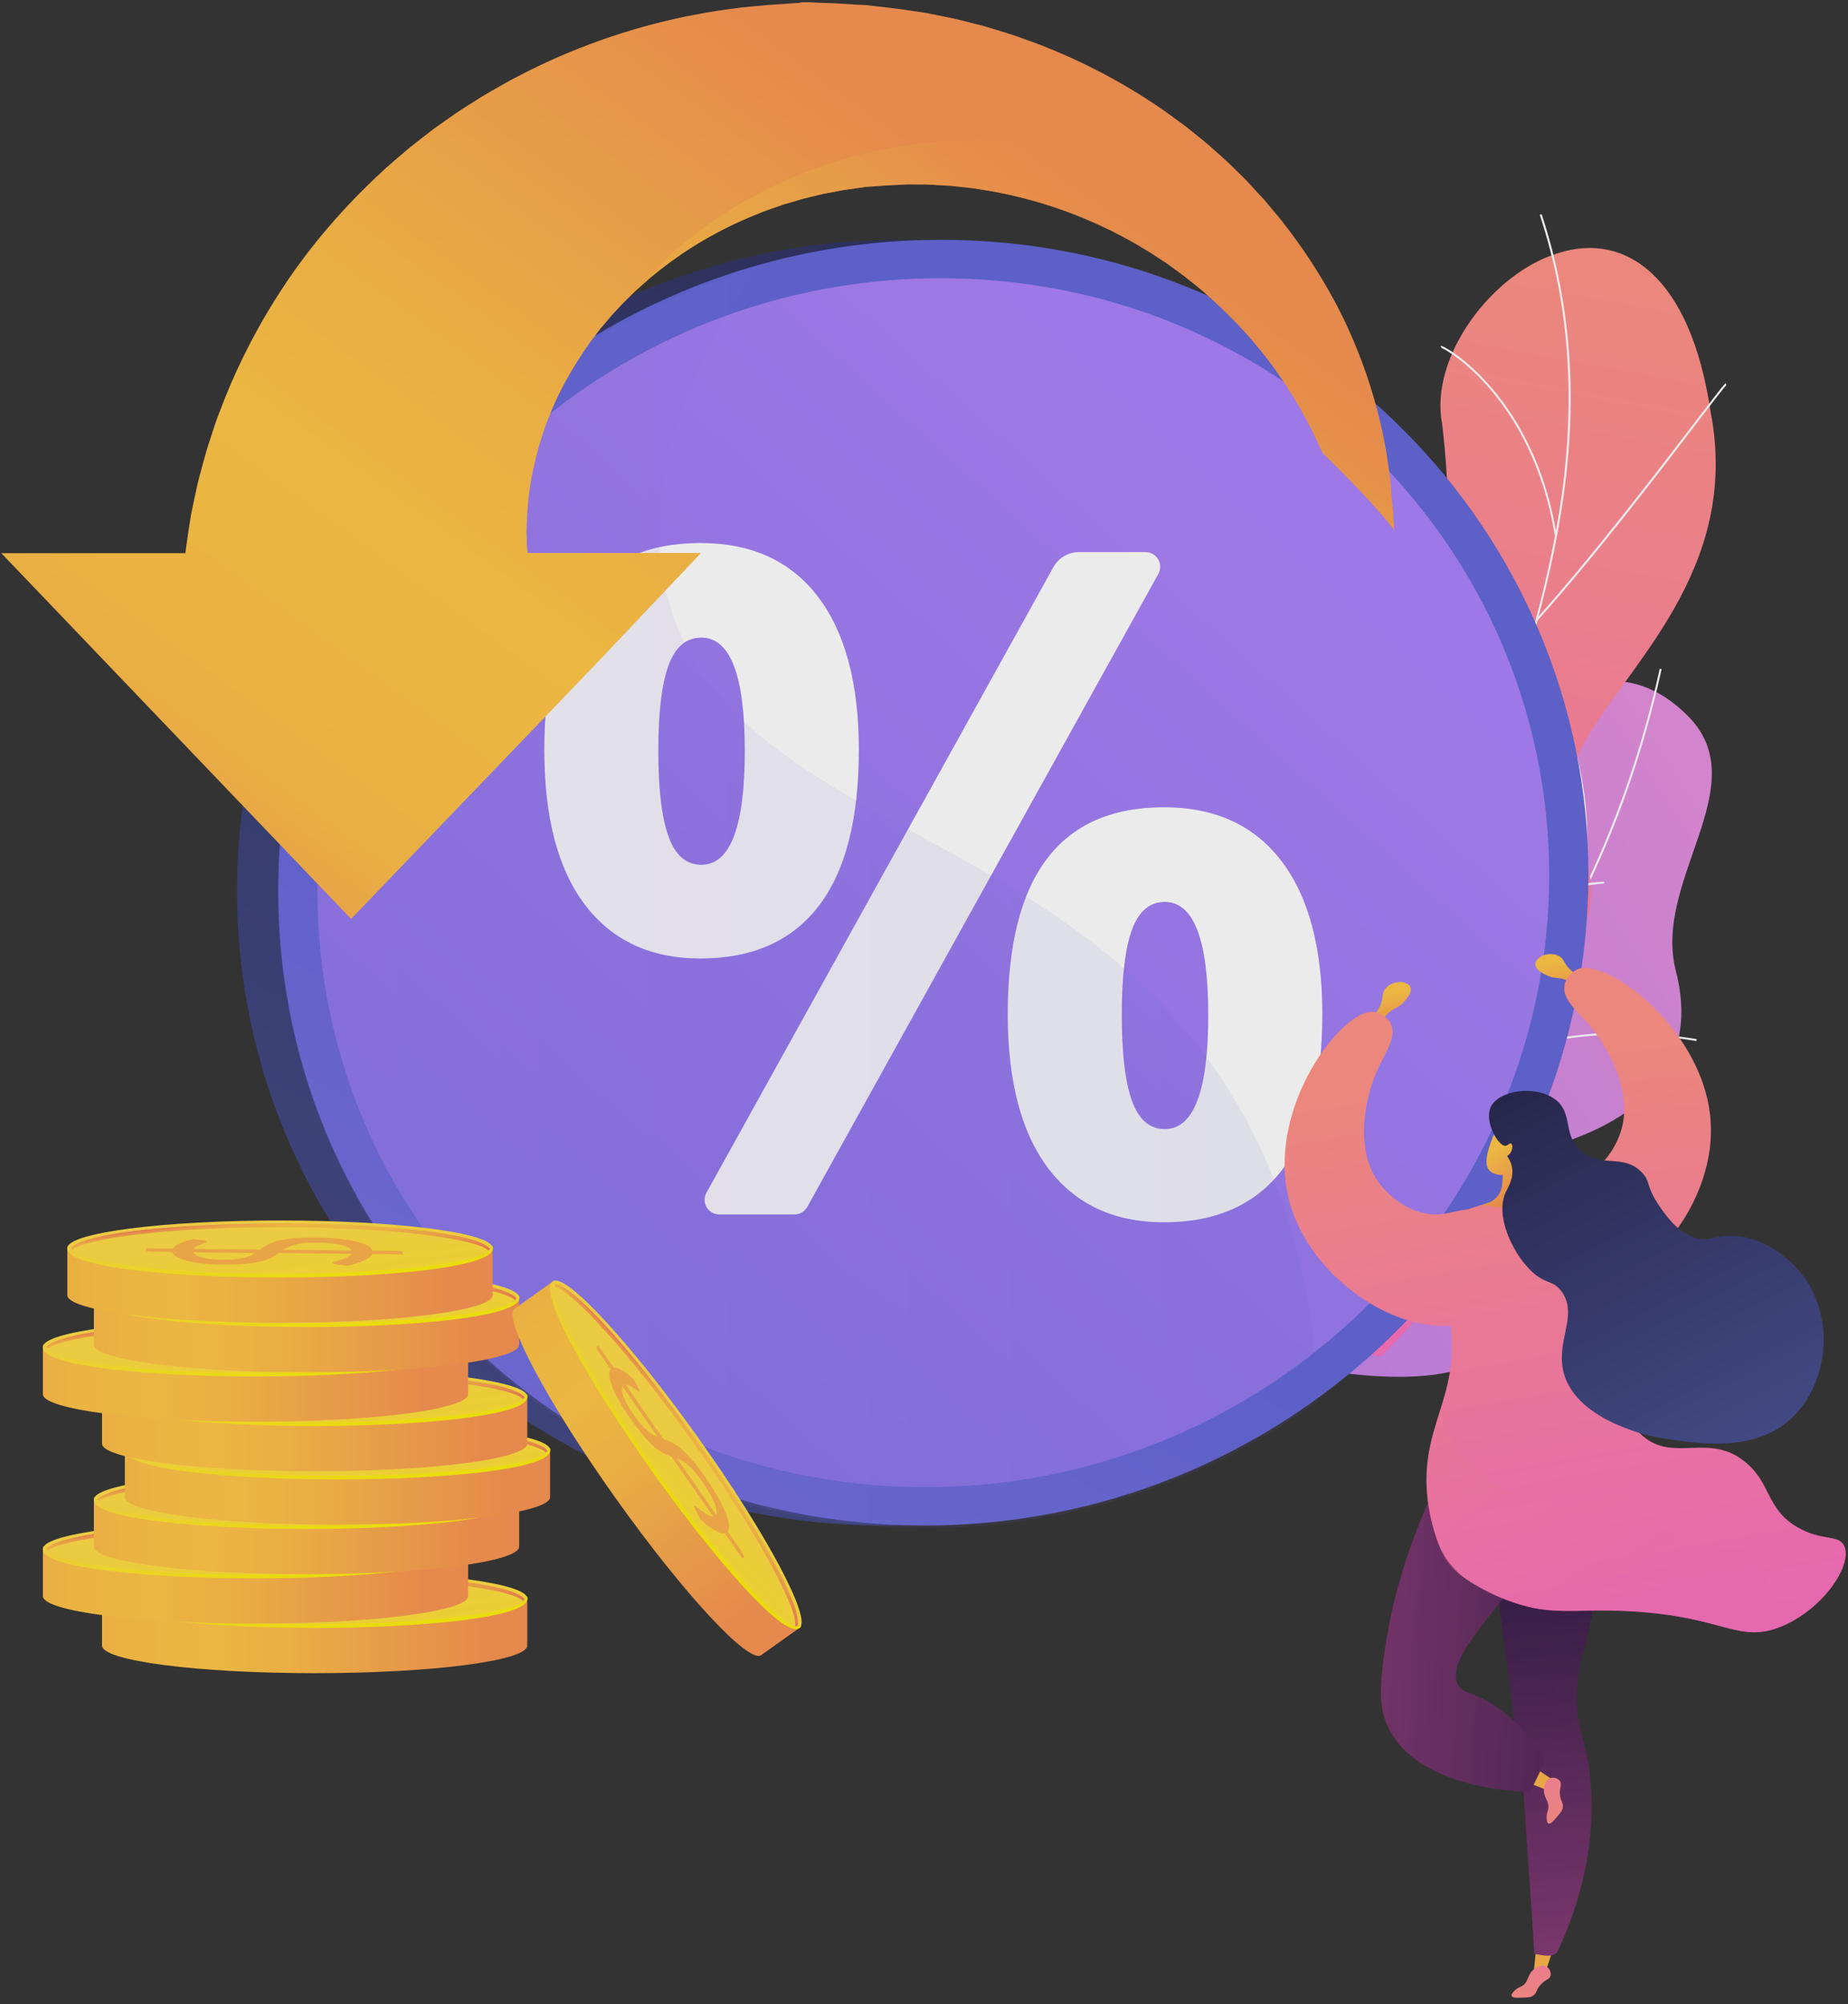 <svg width="213" height="231" viewBox="0 0 213 231" fill="none" xmlns="http://www.w3.org/2000/svg">
<rect x="0" y="0" width="213" height="231" fill="#333333" stroke="none"/>
<g opacity="0.9">
<path d="M127.361 165.052C126.317 164.687 124.363 162.97 124.043 162.31C121.883 157.934 117.315 150.008 118.68 145.03C118.911 144.178 122.928 144.197 123.633 143.518C126.195 142.903 127.118 142.852 129.264 141.077C135.607 135.83 126.682 121.575 140.854 120.223C151.234 119.23 158.749 124.323 160.895 108.985C163.041 93.647 180.846 68.641 194.583 82.556C202.463 90.546 190.45 101.431 193.16 111.907C195.736 121.863 190.348 128.468 179.635 131.858C168.923 135.241 173.158 140.481 174.125 149.63C175.292 160.618 159.088 159.1 151.669 157.761C145.692 156.678 129.745 157.966 127.361 165.052Z" fill="url(#paint0_linear_1_1768)"/>
<path d="M121.403 154.134L121.345 153.916C139.022 149.496 154.873 139.77 167.174 125.809C178.879 112.521 187.221 95.671 191.296 77.078L191.52 77.13C187.439 95.761 179.078 112.643 167.347 125.963C155.014 139.956 139.125 149.701 121.403 154.134Z" fill="#FCFDFE"/>
<path d="M175.138 154.141C166.553 149.163 151.144 145.825 140.79 146.69L140.771 146.465C151.17 145.594 166.636 148.951 175.253 153.949L175.138 154.141Z" fill="#FCFDFE"/>
<path d="M128.29 152.328L128.175 152.129C132.846 149.419 135.972 144.447 137.452 137.355C138.541 132.159 138.74 125.963 138.042 118.941L138.266 118.922C138.964 125.963 138.766 132.184 137.67 137.406C136.177 144.556 133.019 149.579 128.29 152.328Z" fill="#FCFDFE"/>
<path d="M168.942 123.996L168.821 123.804C177.361 118.243 188.08 118.531 195.563 119.761L195.525 119.986C188.08 118.768 177.419 118.474 168.942 123.996Z" fill="#FCFDFE"/>
<path d="M181.833 104.551L181.615 104.487C182.98 99.752 184.268 89.815 177.553 76.489L177.758 76.386C180.026 80.884 181.634 85.651 182.403 90.155C183.281 95.345 183.095 100.188 181.833 104.551Z" fill="#FCFDFE"/>
<path d="M159.156 156.338C153.387 155.488 147.617 154.505 141.86 153.397C141.767 153.483 139.875 140.934 145.838 134.354C157.623 121.606 149.682 110.166 147.418 103.387C143.832 93.833 145.718 83.495 155.438 83.343C166.221 82.964 168.173 65.117 166.221 48.883C164.707 40.969 172.183 31.361 179.633 29.164C187.242 26.734 194.838 31.713 197.168 47.489C200.694 65.761 187.355 76.783 182.422 85.939C177.561 94.929 188.869 102.206 179.766 110.173C172.117 117.251 162.47 122.343 165.995 131.234C169.62 140.038 168.751 147.228 159.156 156.338Z" fill="url(#paint1_linear_1_1768)"/>
<path d="M151.435 157.082L151.202 157.075C151.202 156.962 156.72 130.57 166.228 104.882C167.542 100.725 168.97 96.529 170.351 92.472C174.049 81.61 177.867 70.376 179.679 59.188C181.705 46.686 180.987 35.425 177.468 24.762L177.694 24.689C181.22 35.385 181.95 46.686 179.912 59.221C178.093 70.422 174.268 81.67 170.57 92.539C169.189 96.595 167.761 100.792 166.447 104.948C156.866 130.849 151.448 156.929 151.435 157.082Z" fill="#FCFDFE"/>
<path d="M177.249 71.478L177.077 71.319C183.51 64.168 191.272 54.009 195.442 48.551C198.801 44.156 198.815 44.163 198.954 44.183L198.934 44.295L198.981 44.402C198.808 44.521 197.4 46.36 195.621 48.691C191.458 54.162 183.69 64.327 177.249 71.478Z" fill="#FCFDFE"/>
<path d="M179.195 61.678C177.867 53.485 174.487 48.093 171.891 45.019C169.023 41.62 166.38 40.139 166.115 40.106C166.115 40.106 166.141 40.106 166.168 40.086L166.035 39.893C166.095 39.853 166.161 39.86 166.321 39.933C167.031 40.245 169.693 41.905 172.489 45.378C176.008 49.746 178.405 55.377 179.42 61.645L179.195 61.678Z" fill="#FCFDFE"/>
<path d="M160.803 121.693L160.571 121.666C161.48 114.044 159.701 105.844 155.292 97.292C152.995 92.831 150.06 88.468 146.575 84.312C146.322 84.013 146.236 83.907 146.203 83.854L146.409 83.734C146.429 83.768 146.575 83.94 146.754 84.159C150.253 88.329 153.194 92.711 155.505 97.186C159.927 105.778 161.713 114.017 160.803 121.693Z" fill="#FCFDFE"/>
<path d="M163.399 113.666L163.2 113.539C170.118 102.358 184.712 101.582 184.838 101.621L184.925 101.734L184.845 101.847L184.805 101.734L184.792 101.847C184.566 101.854 170.211 102.664 163.399 113.666ZM184.772 101.628L184.812 101.741L184.772 101.628Z" fill="#FCFDFE"/>
<path d="M152.397 152.779L152.165 152.773C152.284 149.453 151.103 143.796 144.755 135.689C144.41 135.251 144.41 135.251 144.423 135.184L144.656 135.218L144.536 135.204L144.642 135.158C144.662 135.191 144.788 135.357 144.941 135.543C151.328 143.703 152.523 149.42 152.397 152.779Z" fill="#FCFDFE"/>
<path d="M153.865 146.525L153.639 146.458C154.369 143.935 157.251 138.989 168.312 134.221C168.465 134.155 168.565 134.115 168.598 134.095L168.704 134.301C168.664 134.321 168.565 134.368 168.405 134.434C157.43 139.168 154.588 144.041 153.865 146.525Z" fill="#FCFDFE"/>
<path d="M178.331 100.823C178.331 140.364 146.29 173.88 105.416 175.747C62.96 177.687 27.321 144.99 27.321 102.642C27.321 60.294 62.953 26.745 105.409 27.658C146.29 28.537 178.331 61.282 178.331 100.823Z" fill="url(#paint2_linear_1_1768)"/>
<path d="M183.078 100.823C183.078 140.364 151.037 173.88 110.163 175.747C67.707 177.687 32.068 144.99 32.068 102.642C32.068 60.294 67.707 26.738 110.163 27.658C151.037 28.537 183.078 61.282 183.078 100.823Z" fill="url(#paint3_linear_1_1768)"/>
<path d="M178.561 100.877C178.561 138.133 148.338 169.653 109.859 171.337C69.979 173.082 36.579 142.326 36.579 102.595C36.579 62.864 69.979 31.296 109.859 32.081C148.338 32.831 178.561 63.622 178.561 100.877Z" fill="url(#paint4_linear_1_1768)"/>
<path d="M94.345 104.448C97.443 100.431 98.991 94.425 98.991 86.425C98.991 78.777 97.416 72.886 94.271 68.768C91.126 64.65 86.609 62.587 80.732 62.587C68.735 62.587 62.737 70.533 62.737 86.425C62.737 94.216 64.299 100.174 67.43 104.292C70.561 108.411 74.997 110.473 80.732 110.473C86.71 110.473 91.248 108.465 94.345 104.448ZM80.834 99.673C79.096 99.673 77.831 98.585 77.053 96.414C76.269 94.243 75.876 90.943 75.876 86.527C75.876 82.111 76.269 78.831 77.053 76.694C77.838 74.557 79.096 73.488 80.834 73.488C84.174 73.488 85.845 77.837 85.845 86.527C85.845 95.291 84.174 99.673 80.834 99.673Z" fill="white"/>
<path d="M147.689 99.227C144.545 95.109 140.027 93.046 134.15 93.046C122.153 93.046 116.155 100.992 116.155 116.884C116.155 124.641 117.717 130.579 120.848 134.697C123.979 138.816 128.416 140.878 134.15 140.878C140.129 140.878 144.673 138.87 147.764 134.853C150.861 130.836 152.41 124.844 152.41 116.884C152.41 109.236 150.834 103.352 147.689 99.227ZM134.252 130.139C132.514 130.139 131.249 129.051 130.471 126.88C129.687 124.709 129.295 121.409 129.295 116.993C129.295 112.577 129.687 109.297 130.471 107.16C131.256 105.023 132.514 103.954 134.252 103.954C137.593 103.954 139.263 108.303 139.263 116.993C139.263 125.757 137.593 130.139 134.252 130.139Z" fill="white"/>
<path d="M133.494 64.474C133.197 63.967 132.649 63.635 132.067 63.635H124.331C123.114 63.635 121.998 64.318 121.409 65.38L81.422 137.477C81.138 137.991 81.145 138.633 81.442 139.14C81.74 139.648 82.287 139.972 82.869 139.972H91.593C92.195 139.972 92.749 139.634 93.047 139.107L133.515 66.137C133.799 65.623 133.792 64.981 133.494 64.474Z" fill="white"/>
<g opacity="0.3">
<path opacity="0.3" d="M77.256 69.918C74.747 61.735 74.862 49.305 87.103 30.944C55.521 40.04 32.068 68.68 32.068 102.94C32.068 145.281 67.707 177.985 110.163 176.044C125.819 175.327 140.149 169.985 151.862 161.504C151.497 150.211 149.042 137.849 142.13 126.447C123.127 95.095 85.135 95.589 77.256 69.918Z" fill="url(#paint5_linear_1_1768)"/>
</g>
<path d="M160.667 60.808V61.038C158.544 58.279 154.743 54.445 152.464 52.227C152.423 52.125 152.349 52.03 152.308 51.929C151.037 49.028 149.326 45.89 147.088 42.752C144.863 39.607 142.043 36.517 138.749 33.663C138.357 33.291 137.897 32.967 137.478 32.615C137.261 32.446 137.045 32.27 136.829 32.101L136.511 31.844C136.396 31.756 136.281 31.682 136.173 31.594C135.72 31.269 135.266 30.938 134.813 30.606L134.475 30.356L134.117 30.126C133.88 29.971 133.643 29.815 133.407 29.66C132.473 29.017 131.466 28.456 130.485 27.867C129.985 27.583 129.457 27.32 128.95 27.049C128.7 26.914 128.443 26.772 128.186 26.643C127.922 26.522 127.658 26.393 127.395 26.271C123.188 24.249 118.596 22.782 113.89 21.977C113.301 21.883 112.713 21.795 112.118 21.7C111.529 21.619 110.928 21.571 110.339 21.504L109.447 21.409L108.554 21.362L107.661 21.308C107.364 21.294 107.073 21.267 106.769 21.267C106.173 21.267 105.578 21.26 104.983 21.254C104.834 21.254 104.679 21.247 104.544 21.254L104.145 21.274L103.353 21.314L102.562 21.355C102.495 21.355 102.447 21.355 102.353 21.362L101.541 21.423L100.459 21.497L99.647 21.558L99.512 21.565H99.465C99.465 21.565 99.181 21.565 99.654 21.571L97.903 21.815C97.612 21.855 97.321 21.883 97.037 21.943L96.178 22.106L95.319 22.268L94.893 22.349C94.751 22.376 94.609 22.417 94.474 22.451C93.913 22.586 93.352 22.721 92.797 22.856C92.513 22.917 92.242 23.005 91.972 23.086L91.154 23.33L90.335 23.566L89.537 23.844C89.003 24.033 88.469 24.202 87.955 24.405C87.441 24.615 86.92 24.817 86.406 25.034C82.328 26.758 78.663 28.99 75.545 31.54L74.957 32.006L74.403 32.507C74.031 32.838 73.652 33.149 73.3 33.487C73.287 33.501 73.273 33.514 73.26 33.528C72.577 34.204 71.88 34.84 71.265 35.536C71.102 35.705 70.94 35.881 70.784 36.05L70.541 36.307L70.318 36.578C70.02 36.929 69.723 37.288 69.425 37.633C69.351 37.721 69.276 37.802 69.202 37.89L68.999 38.16C68.857 38.343 68.722 38.525 68.587 38.701C68.323 39.066 68.032 39.398 67.789 39.776C65.767 42.664 64.218 45.552 63.17 48.304C62.115 51.05 61.486 53.626 61.121 55.905C61.08 56.19 61.039 56.474 61.006 56.751C60.972 57.028 60.918 57.292 60.904 57.562C60.857 58.096 60.816 58.611 60.769 59.097C60.742 59.591 60.742 60.071 60.715 60.518C60.708 60.741 60.688 60.964 60.688 61.174C60.695 61.39 60.701 61.6 60.708 61.803C60.715 62.208 60.722 62.594 60.728 62.952C60.728 63.054 60.742 63.108 60.749 63.175C60.755 63.243 60.769 63.311 60.776 63.371C60.789 63.5 60.803 63.48 60.816 63.595C60.823 63.696 60.837 63.737 60.843 63.737H80.8L68.674 76.538L40.467 105.915L0.148 63.757H21.349C21.376 63.757 21.41 63.412 21.444 63.142C21.525 62.553 21.613 61.985 21.708 61.288C21.762 60.944 21.809 60.619 21.87 60.247C21.897 60.065 21.931 59.895 21.958 59.699C21.985 59.51 22.012 59.307 22.053 59.145C22.201 58.448 22.357 57.711 22.519 56.927C22.607 56.534 22.695 56.135 22.783 55.73C22.878 55.317 22.993 54.905 23.108 54.478C23.338 53.626 23.561 52.734 23.838 51.814C24.136 50.901 24.447 49.947 24.765 48.96C24.92 48.467 25.123 47.973 25.312 47.472C25.502 46.979 25.698 46.465 25.901 45.944C27.544 41.832 29.796 37.349 32.799 32.852C35.788 28.348 39.602 23.857 44.126 19.698C44.674 19.164 45.282 18.677 45.864 18.163C46.162 17.913 46.452 17.656 46.75 17.406L47.203 17.027L47.663 16.662C48.285 16.182 48.914 15.695 49.536 15.201L50.01 14.836L50.503 14.491C50.835 14.254 51.159 14.024 51.491 13.794C52.782 12.848 54.175 12.002 55.562 11.123C56.258 10.697 56.982 10.298 57.699 9.886C58.05 9.683 58.416 9.48 58.774 9.277C59.146 9.088 59.511 8.898 59.883 8.702C65.78 5.625 72.299 3.292 79.069 1.892C79.914 1.737 80.766 1.574 81.618 1.412C82.47 1.263 83.329 1.155 84.188 1.033L85.473 0.857L86.765 0.736L88.056 0.621C88.489 0.58 88.915 0.54 89.348 0.519C90.207 0.479 91.072 0.384 91.938 0.343C92.148 0.337 92.371 0.255 92.581 0.255H93.23L94.521 0.323L95.813 0.364C96.246 0.364 96.672 0.418 97.105 0.438L99.668 0.587C100.249 0.594 99.871 0.6 100.019 0.607L100.087 0.614L100.222 0.627L100.486 0.661L101.027 0.722L102.102 0.851L102.643 0.911L102.907 0.945L103.238 0.986L104.598 1.175L105.957 1.371L106.633 1.473C106.856 1.507 107.053 1.554 107.262 1.595C108.087 1.764 108.919 1.933 109.744 2.095C110.157 2.176 110.562 2.284 110.968 2.386L112.192 2.697L113.403 3.008L114.6 3.366C115.391 3.61 116.189 3.84 116.973 4.11C117.751 4.387 118.529 4.665 119.3 4.942C125.434 7.262 131.026 10.359 135.841 13.963C136.146 14.187 136.443 14.41 136.747 14.633C137.038 14.863 137.329 15.1 137.62 15.336C138.195 15.803 138.776 16.256 139.331 16.736C140.426 17.717 141.515 18.65 142.516 19.671C142.773 19.921 143.016 20.172 143.273 20.415L143.645 20.787L144.004 21.172C144.477 21.686 144.951 22.2 145.41 22.701L145.762 23.079L146.093 23.472C146.31 23.735 146.533 23.992 146.743 24.256C147.175 24.777 147.622 25.277 148.014 25.812C150.212 28.638 152.072 31.499 153.614 34.326C154.364 35.699 155.034 37.065 155.629 38.41C157.455 42.529 158.631 46.444 159.369 49.934C159.45 50.374 159.538 50.8 159.619 51.226C159.7 51.645 159.795 52.057 159.842 52.47C159.957 53.295 160.072 54.08 160.18 54.837C160.268 55.601 160.322 56.331 160.383 57.028C160.41 57.373 160.444 57.711 160.471 58.049C160.484 58.381 160.559 58.698 160.572 59.016C160.559 59.652 160.667 60.254 160.667 60.808Z" fill="url(#paint6_linear_1_1768)"/>
<path opacity="0.4" d="M160.667 60.808V61.038C158.543 58.279 154.743 54.445 152.464 52.227C152.423 52.125 152.349 52.03 152.308 51.929C151.037 49.028 149.326 45.89 147.088 42.752C144.863 39.607 142.043 36.517 138.749 33.663C138.357 33.291 137.897 32.966 137.478 32.615C137.261 32.446 137.045 32.27 136.829 32.101L136.511 31.844C136.396 31.756 136.281 31.681 136.173 31.594C135.719 31.269 135.266 30.938 134.813 30.606L134.475 30.356L134.117 30.126C133.88 29.971 133.643 29.815 133.407 29.66C132.473 29.017 131.466 28.456 130.485 27.867C129.985 27.583 129.457 27.32 128.95 27.049C128.7 26.914 128.443 26.772 128.186 26.643C127.922 26.522 127.658 26.393 127.395 26.271C123.188 24.249 118.596 22.782 113.89 21.977C113.301 21.882 112.713 21.794 112.118 21.7C111.529 21.619 110.928 21.571 110.339 21.504L109.447 21.409L108.554 21.362L107.661 21.308C107.364 21.294 107.073 21.267 106.769 21.267C106.173 21.267 105.578 21.26 104.983 21.253C104.834 21.253 104.679 21.247 104.544 21.253L104.145 21.274L103.353 21.314L102.562 21.355C102.495 21.355 102.447 21.355 102.352 21.362L101.541 21.423L100.459 21.497L99.647 21.558L99.512 21.565H99.465C99.465 21.565 99.181 21.565 99.654 21.571L97.903 21.815C97.612 21.855 97.321 21.882 97.037 21.943L96.178 22.106L95.319 22.268L94.893 22.349C94.751 22.376 94.609 22.417 94.474 22.451C93.913 22.586 93.351 22.721 92.797 22.856C92.513 22.917 92.242 23.005 91.972 23.086L91.153 23.33L90.335 23.566L89.537 23.844C89.003 24.033 88.469 24.202 87.955 24.405C87.441 24.614 86.92 24.817 86.406 25.034C82.328 26.758 78.663 28.99 75.545 31.54L74.957 32.006L74.402 32.507C74.031 32.838 73.652 33.149 73.3 33.487C73.287 33.501 73.273 33.514 73.26 33.528C82.22 22.965 96.726 16.107 113.105 16.107C129.883 16.107 144.707 23.309 153.6 34.305C154.351 35.678 155.02 37.044 155.615 38.39C157.441 42.509 158.618 46.424 159.355 49.914C159.436 50.353 159.524 50.779 159.605 51.205C159.686 51.625 159.781 52.037 159.828 52.45C159.943 53.275 160.058 54.059 160.166 54.817C160.254 55.581 160.309 56.311 160.369 57.008C160.396 57.353 160.43 57.691 160.457 58.029C160.471 58.36 160.545 58.678 160.559 58.996C160.559 59.652 160.667 60.254 160.667 60.808Z" fill="url(#paint7_linear_1_1768)"/>
<path d="M11.758 184.234V189.668C11.758 191.421 22.733 192.847 36.266 192.847C49.799 192.847 60.774 191.421 60.774 189.668V184.234H11.758Z" fill="url(#paint8_linear_1_1768)"/>
<path d="M60.769 184.234C60.769 185.987 49.794 187.413 36.261 187.413C22.728 187.413 11.753 185.987 11.753 184.234C11.753 182.48 22.728 181.055 36.261 181.055C49.794 181.055 60.769 182.474 60.769 184.234Z" fill="url(#paint9_linear_1_1768)"/>
<path d="M36.26 187.634C24.271 187.634 11.74 186.489 11.74 184.282C11.74 184.162 11.782 183.948 11.907 183.948C12.027 183.948 11.979 184.115 11.979 184.234C11.979 185.636 21.951 187.192 36.266 187.192C50.58 187.192 60.553 185.63 60.553 184.234C60.553 184.115 60.571 184.001 60.696 184.001C60.821 184.001 60.785 184.162 60.785 184.282C60.785 186.489 48.248 187.634 36.26 187.634Z" fill="url(#paint10_linear_1_1768)"/>
<path d="M33.946 184.407C34.184 184.24 34.441 184.079 34.715 183.912C34.984 183.751 35.342 183.602 35.771 183.471C36.2 183.339 36.737 183.232 37.387 183.148C38.032 183.065 38.843 183.023 39.809 183.017C40.757 183.011 41.646 183.041 42.475 183.107C43.304 183.172 44.038 183.268 44.67 183.399C45.302 183.53 45.815 183.685 46.209 183.876C46.602 184.067 46.835 184.282 46.912 184.526L49.674 184.556C49.877 184.556 50.05 184.574 50.205 184.604C50.36 184.634 50.431 184.675 50.431 184.723V184.95L46.883 184.914C46.757 185.194 46.441 185.445 45.934 185.677C45.427 185.91 44.777 186.107 43.99 186.28L42.696 186.101C42.582 186.083 42.487 186.059 42.409 186.035C42.338 186.005 42.296 185.982 42.296 185.946C42.296 185.904 42.397 185.85 42.594 185.797C42.797 185.743 43.018 185.671 43.268 185.588C43.519 185.504 43.763 185.409 44.008 185.296C44.246 185.182 44.407 185.051 44.491 184.89L36.117 184.807C35.896 184.968 35.652 185.129 35.377 185.284C35.103 185.439 34.745 185.582 34.292 185.707C33.839 185.832 33.278 185.934 32.61 186.011C31.936 186.089 31.089 186.131 30.069 186.137C29.3 186.143 28.554 186.113 27.82 186.047C27.087 185.988 26.437 185.892 25.87 185.767C25.303 185.642 24.838 185.493 24.474 185.308C24.111 185.123 23.908 184.914 23.866 184.681L21.594 184.657C21.391 184.657 21.218 184.64 21.057 184.61C20.902 184.58 20.818 184.538 20.818 184.49V184.264L23.926 184.294C24.063 184.055 24.343 183.846 24.773 183.667C25.202 183.488 25.727 183.333 26.347 183.19L27.385 183.333C27.701 183.375 27.856 183.429 27.856 183.488C27.856 183.518 27.791 183.56 27.659 183.608C27.528 183.655 27.373 183.715 27.194 183.781C27.015 183.846 26.842 183.924 26.675 184.013C26.508 184.103 26.383 184.204 26.299 184.318L33.946 184.407ZM26.282 184.717C26.341 184.866 26.484 184.991 26.693 185.105C26.902 185.212 27.164 185.302 27.48 185.373C27.797 185.445 28.148 185.493 28.542 185.528C28.936 185.558 29.353 185.576 29.783 185.576C30.284 185.576 30.725 185.552 31.101 185.51C31.471 185.469 31.799 185.415 32.085 185.343C32.365 185.272 32.616 185.194 32.825 185.099C33.033 185.003 33.224 184.908 33.391 184.795L26.282 184.717ZM44.509 184.514C44.449 184.365 44.294 184.228 44.056 184.115C43.817 184.001 43.513 183.906 43.149 183.828C42.779 183.751 42.35 183.691 41.861 183.655C41.371 183.62 40.835 183.602 40.244 183.602C39.719 183.602 39.266 183.626 38.89 183.673C38.515 183.715 38.187 183.775 37.906 183.852C37.632 183.93 37.393 184.013 37.196 184.115C37 184.216 36.821 184.323 36.654 184.437L44.509 184.514Z" fill="#FCB048"/>
<path d="M36.266 181.395C25.339 181.395 13.959 182.355 12.14 184.216C12.211 184.282 12.277 184.353 12.337 184.425C13.87 183.131 23.264 181.83 36.26 181.83C49.59 181.83 59.133 183.202 60.29 184.526C60.35 184.455 60.41 184.383 60.475 184.317C58.978 182.391 47.383 181.395 36.266 181.395Z" fill="url(#paint11_linear_1_1768)"/>
<path d="M4.941 178.526V183.96C4.941 185.713 15.915 187.139 29.448 187.139C42.982 187.139 53.956 185.713 53.956 183.96V178.526H4.941Z" fill="url(#paint12_linear_1_1768)"/>
<path d="M53.957 178.526C53.957 180.28 42.983 181.705 29.45 181.705C15.916 181.705 4.942 180.28 4.942 178.526C4.942 176.773 15.916 175.347 29.45 175.347C42.983 175.341 53.957 176.767 53.957 178.526Z" fill="url(#paint13_linear_1_1768)"/>
<path d="M29.448 181.92C17.46 181.92 4.929 180.775 4.929 178.568C4.929 178.449 4.971 178.234 5.096 178.234C5.215 178.234 5.167 178.401 5.167 178.52C5.167 179.922 15.14 181.479 29.454 181.479C43.769 181.479 53.741 179.916 53.741 178.52C53.741 178.401 53.759 178.288 53.885 178.288C54.004 178.288 53.974 178.449 53.974 178.568C53.968 180.781 41.437 181.92 29.448 181.92Z" fill="url(#paint14_linear_1_1768)"/>
<path d="M27.134 178.699C27.373 178.532 27.63 178.371 27.904 178.204C28.172 178.043 28.53 177.894 28.959 177.763C29.389 177.631 29.926 177.524 30.576 177.441C31.22 177.357 32.031 177.315 32.997 177.309C33.946 177.303 34.834 177.333 35.663 177.399C36.493 177.464 37.226 177.56 37.858 177.691C38.491 177.822 39.004 177.977 39.397 178.168C39.791 178.359 40.023 178.574 40.101 178.818L42.862 178.848C43.065 178.848 43.238 178.866 43.393 178.896C43.548 178.926 43.62 178.967 43.62 179.015V179.242L40.071 179.206C39.946 179.486 39.63 179.737 39.123 179.969C38.616 180.202 37.966 180.399 37.178 180.572L35.884 180.393C35.771 180.375 35.675 180.351 35.598 180.327C35.52 180.298 35.485 180.274 35.485 180.238C35.485 180.196 35.586 180.142 35.783 180.089C35.986 180.035 36.206 179.963 36.457 179.88C36.707 179.796 36.952 179.701 37.196 179.588C37.435 179.474 37.596 179.343 37.679 179.182L29.305 179.099C29.085 179.26 28.84 179.421 28.566 179.576C28.291 179.731 27.934 179.874 27.48 179.999C27.027 180.125 26.466 180.226 25.798 180.303C25.124 180.381 24.277 180.423 23.258 180.429C22.488 180.435 21.743 180.405 21.009 180.339C20.275 180.28 19.625 180.184 19.059 180.059C18.492 179.934 18.027 179.785 17.663 179.6C17.299 179.415 17.096 179.206 17.055 178.973L14.782 178.95C14.579 178.95 14.406 178.932 14.245 178.902C14.09 178.872 14.007 178.83 14.007 178.783V178.556L17.114 178.586C17.251 178.347 17.532 178.138 17.961 177.959C18.391 177.781 18.916 177.625 19.536 177.488L20.574 177.631C20.89 177.673 21.045 177.727 21.045 177.786C21.045 177.816 20.979 177.858 20.848 177.906C20.717 177.953 20.562 178.013 20.383 178.079C20.204 178.144 20.031 178.222 19.864 178.311C19.697 178.401 19.572 178.502 19.488 178.616L27.134 178.699ZM19.47 179.009C19.53 179.158 19.673 179.284 19.882 179.397C20.09 179.504 20.353 179.594 20.669 179.665C20.985 179.737 21.337 179.785 21.731 179.82C22.124 179.85 22.542 179.868 22.971 179.868C23.472 179.868 23.914 179.844 24.289 179.802C24.659 179.761 24.987 179.707 25.273 179.635C25.554 179.564 25.804 179.486 26.013 179.391C26.222 179.295 26.413 179.2 26.58 179.087L19.47 179.009ZM37.697 178.806C37.638 178.657 37.483 178.52 37.244 178.407C37.005 178.293 36.701 178.198 36.337 178.121C35.968 178.043 35.538 177.983 35.049 177.948C34.56 177.912 34.023 177.894 33.433 177.894C32.908 177.894 32.455 177.918 32.079 177.965C31.703 178.007 31.375 178.067 31.095 178.144C30.82 178.222 30.582 178.305 30.385 178.407C30.188 178.508 30.009 178.616 29.842 178.729L37.697 178.806Z" fill="#FCB048"/>
<path d="M29.454 175.687C18.528 175.687 7.148 176.647 5.328 178.508C5.4 178.574 5.466 178.645 5.525 178.717C7.058 177.423 16.452 176.122 29.448 176.122C42.779 176.122 52.322 177.494 53.479 178.818C53.539 178.747 53.598 178.675 53.664 178.61C52.167 176.683 40.572 175.687 29.454 175.687Z" fill="url(#paint15_linear_1_1768)"/>
<path d="M10.822 172.83V178.264C10.822 180.017 21.796 181.443 35.329 181.443C48.863 181.443 59.837 180.017 59.837 178.264V172.83H10.822Z" fill="url(#paint16_linear_1_1768)"/>
<path d="M59.831 172.83C59.831 174.584 48.857 176.009 35.324 176.009C21.791 176.009 10.816 174.584 10.816 172.83C10.816 171.077 21.791 169.651 35.324 169.651C48.863 169.651 59.831 171.077 59.831 172.83Z" fill="url(#paint17_linear_1_1768)"/>
<path d="M35.329 176.23C23.341 176.23 10.81 175.085 10.81 172.878C10.81 172.758 10.851 172.544 10.977 172.544C11.096 172.544 11.048 172.711 11.048 172.83C11.048 174.232 21.021 175.788 35.335 175.788C49.65 175.788 59.622 174.226 59.622 172.83C59.622 172.711 59.64 172.597 59.765 172.597C59.885 172.597 59.855 172.758 59.855 172.878C59.849 175.085 47.312 176.23 35.329 176.23Z" fill="url(#paint18_linear_1_1768)"/>
<path d="M33.009 173.009C33.248 172.842 33.504 172.681 33.779 172.514C34.047 172.353 34.405 172.204 34.834 172.073C35.264 171.941 35.801 171.834 36.451 171.751C37.095 171.667 37.906 171.625 38.872 171.619C39.821 171.613 40.709 171.643 41.538 171.709C42.367 171.774 43.101 171.87 43.733 172.001C44.365 172.132 44.878 172.287 45.272 172.478C45.666 172.669 45.898 172.884 45.976 173.128L48.737 173.158C48.94 173.158 49.113 173.176 49.268 173.206C49.423 173.236 49.495 173.277 49.495 173.325V173.552L45.946 173.516C45.821 173.796 45.505 174.047 44.998 174.279C44.491 174.512 43.841 174.709 43.053 174.882L41.759 174.703C41.646 174.685 41.55 174.661 41.473 174.637C41.395 174.607 41.359 174.584 41.359 174.548C41.359 174.506 41.461 174.452 41.658 174.399C41.86 174.345 42.081 174.273 42.332 174.19C42.582 174.106 42.827 174.011 43.071 173.898C43.31 173.784 43.471 173.653 43.554 173.492L35.18 173.409C34.96 173.57 34.715 173.731 34.441 173.886C34.166 174.041 33.809 174.184 33.355 174.309C32.902 174.435 32.341 174.536 31.673 174.613C30.999 174.691 30.152 174.733 29.132 174.739C28.363 174.745 27.617 174.715 26.884 174.649C26.15 174.59 25.5 174.494 24.933 174.369C24.367 174.244 23.902 174.095 23.538 173.91C23.174 173.725 22.971 173.516 22.929 173.283L20.657 173.26C20.454 173.26 20.281 173.242 20.12 173.212C19.965 173.182 19.882 173.14 19.882 173.093V172.866L22.989 172.896C23.126 172.657 23.407 172.448 23.836 172.269C24.265 172.091 24.79 171.935 25.411 171.798L26.448 171.941C26.765 171.983 26.92 172.037 26.92 172.096C26.92 172.126 26.854 172.168 26.723 172.216C26.591 172.263 26.436 172.323 26.258 172.389C26.079 172.454 25.906 172.532 25.739 172.621C25.572 172.711 25.446 172.812 25.363 172.926L33.009 173.009ZM25.351 173.319C25.411 173.468 25.554 173.594 25.762 173.707C25.971 173.814 26.234 173.904 26.55 173.975C26.866 174.047 27.218 174.095 27.611 174.13C28.005 174.16 28.423 174.178 28.852 174.178C29.353 174.178 29.794 174.154 30.17 174.112C30.54 174.071 30.868 174.017 31.154 173.945C31.435 173.874 31.685 173.796 31.894 173.701C32.103 173.605 32.294 173.51 32.461 173.397L25.351 173.319ZM43.578 173.116C43.519 172.967 43.363 172.83 43.125 172.717C42.886 172.603 42.582 172.508 42.218 172.43C41.849 172.353 41.419 172.293 40.93 172.258C40.441 172.222 39.904 172.204 39.314 172.204C38.789 172.204 38.335 172.228 37.96 172.275C37.584 172.317 37.256 172.377 36.976 172.454C36.701 172.532 36.463 172.615 36.266 172.717C36.069 172.818 35.89 172.926 35.723 173.039L43.578 173.116Z" fill="#FCB048"/>
<path d="M35.329 169.997C24.403 169.997 13.023 170.957 11.204 172.818C11.275 172.884 11.341 172.955 11.4 173.027C12.933 171.733 22.327 170.432 35.324 170.432C48.654 170.432 58.197 171.804 59.354 173.128C59.414 173.057 59.473 172.985 59.539 172.92C58.042 170.993 46.453 169.997 35.329 169.997Z" fill="url(#paint19_linear_1_1768)"/>
<path d="M14.388 167.122V172.556C14.388 174.309 25.363 175.735 38.896 175.735C52.429 175.735 63.404 174.309 63.404 172.556V167.122H14.388Z" fill="url(#paint20_linear_1_1768)"/>
<path d="M38.897 170.301C52.432 170.301 63.405 168.878 63.405 167.122C63.405 165.366 52.432 163.943 38.897 163.943C25.362 163.943 14.389 165.366 14.389 167.122C14.389 168.878 25.362 170.301 38.897 170.301Z" fill="url(#paint21_linear_1_1768)"/>
<path d="M38.896 170.522C26.908 170.522 14.376 169.377 14.376 167.17C14.376 167.051 14.418 166.836 14.543 166.836C14.663 166.836 14.615 167.003 14.615 167.122C14.615 168.524 24.587 170.081 38.902 170.081C53.217 170.081 63.189 168.518 63.189 167.122C63.189 167.003 63.207 166.89 63.332 166.89C63.457 166.89 63.422 167.051 63.422 167.17C63.416 169.377 50.879 170.522 38.896 170.522Z" fill="url(#paint22_linear_1_1768)"/>
<path d="M36.576 167.301C36.815 167.134 37.071 166.973 37.345 166.806C37.614 166.645 37.971 166.496 38.401 166.365C38.83 166.233 39.367 166.126 40.017 166.043C40.661 165.959 41.473 165.917 42.439 165.911C43.387 165.905 44.276 165.935 45.105 166.001C45.934 166.066 46.668 166.162 47.3 166.293C47.932 166.424 48.445 166.579 48.839 166.77C49.232 166.961 49.465 167.176 49.542 167.42L52.304 167.45C52.507 167.45 52.68 167.468 52.835 167.498C52.99 167.528 53.062 167.569 53.062 167.617V167.844L49.513 167.808C49.387 168.088 49.071 168.339 48.564 168.571C48.057 168.804 47.407 169.001 46.62 169.174L45.326 168.995C45.212 168.977 45.117 168.953 45.039 168.929C44.968 168.899 44.926 168.876 44.926 168.84C44.926 168.798 45.027 168.744 45.224 168.691C45.427 168.637 45.648 168.565 45.898 168.482C46.149 168.398 46.393 168.303 46.638 168.19C46.876 168.076 47.037 167.945 47.121 167.784L38.747 167.701C38.526 167.862 38.282 168.023 38.007 168.178C37.733 168.333 37.375 168.476 36.922 168.601C36.468 168.727 35.908 168.828 35.24 168.905C34.566 168.983 33.719 169.025 32.699 169.031C31.93 169.037 31.184 169.007 30.45 168.941C29.717 168.882 29.067 168.786 28.5 168.661C27.933 168.536 27.468 168.387 27.104 168.202C26.741 168.017 26.538 167.808 26.496 167.575L24.224 167.552C24.021 167.552 23.848 167.534 23.687 167.504C23.532 167.474 23.448 167.432 23.448 167.385V167.158L26.556 167.188C26.693 166.949 26.973 166.74 27.403 166.561C27.832 166.383 28.357 166.227 28.977 166.09L30.015 166.233C30.331 166.275 30.486 166.329 30.486 166.388C30.486 166.418 30.421 166.46 30.289 166.508C30.158 166.555 30.003 166.615 29.824 166.681C29.645 166.746 29.472 166.824 29.305 166.913C29.138 167.003 29.013 167.104 28.93 167.218L36.576 167.301ZM28.918 167.605C28.977 167.754 29.12 167.88 29.329 167.993C29.538 168.1 29.8 168.19 30.116 168.261C30.433 168.333 30.785 168.381 31.178 168.416C31.572 168.446 31.989 168.464 32.419 168.464C32.92 168.464 33.361 168.44 33.737 168.398C34.107 168.357 34.435 168.303 34.721 168.231C35.001 168.16 35.252 168.082 35.461 167.987C35.669 167.892 35.86 167.796 36.027 167.683L28.918 167.605ZM47.145 167.402C47.085 167.253 46.93 167.116 46.691 167.003C46.453 166.889 46.149 166.794 45.785 166.717C45.415 166.639 44.986 166.579 44.497 166.544C44.008 166.508 43.471 166.49 42.88 166.49C42.355 166.49 41.902 166.514 41.526 166.561C41.151 166.603 40.822 166.663 40.542 166.74C40.268 166.818 40.029 166.901 39.832 167.003C39.636 167.104 39.457 167.212 39.29 167.325L47.145 167.402Z" fill="#FCB048"/>
<path d="M38.896 164.283C27.969 164.283 16.589 165.243 14.77 167.104C14.842 167.17 14.907 167.241 14.967 167.313C16.5 166.019 25.894 164.718 38.89 164.718C52.221 164.718 61.764 166.09 62.921 167.414C62.98 167.343 63.04 167.271 63.106 167.206C61.609 165.279 50.02 164.283 38.896 164.283Z" fill="url(#paint23_linear_1_1768)"/>
<path d="M11.758 160.961V166.395C11.758 168.148 22.733 169.574 36.266 169.574C49.799 169.574 60.774 168.148 60.774 166.395V160.961H11.758Z" fill="url(#paint24_linear_1_1768)"/>
<path d="M60.769 160.961C60.769 162.715 49.794 164.14 36.261 164.14C22.728 164.14 11.753 162.715 11.753 160.961C11.753 159.208 22.728 157.782 36.261 157.782C49.794 157.782 60.769 159.208 60.769 160.961Z" fill="url(#paint25_linear_1_1768)"/>
<path d="M36.26 164.361C24.271 164.361 11.74 163.215 11.74 161.009C11.74 160.889 11.782 160.675 11.907 160.675C12.027 160.675 11.979 160.842 11.979 160.961C11.979 162.363 21.951 163.919 36.266 163.919C50.58 163.919 60.553 162.357 60.553 160.961C60.553 160.842 60.571 160.728 60.696 160.728C60.821 160.728 60.785 160.889 60.785 161.009C60.785 163.215 48.248 164.361 36.26 164.361Z" fill="url(#paint26_linear_1_1768)"/>
<path d="M33.946 161.14C34.184 160.973 34.441 160.812 34.715 160.645C34.984 160.484 35.342 160.335 35.771 160.204C36.2 160.072 36.737 159.965 37.387 159.881C38.032 159.798 38.843 159.756 39.809 159.75C40.757 159.744 41.646 159.774 42.475 159.84C43.304 159.905 44.038 160.001 44.67 160.132C45.302 160.263 45.815 160.418 46.209 160.609C46.602 160.8 46.835 161.015 46.912 161.259L49.674 161.289C49.877 161.289 50.05 161.307 50.205 161.337C50.36 161.367 50.431 161.408 50.431 161.456V161.683L46.883 161.647C46.757 161.927 46.441 162.178 45.934 162.41C45.427 162.643 44.777 162.84 43.99 163.013L42.696 162.834C42.582 162.816 42.487 162.792 42.409 162.768C42.338 162.738 42.296 162.715 42.296 162.679C42.296 162.637 42.397 162.583 42.594 162.53C42.797 162.476 43.018 162.404 43.268 162.321C43.519 162.237 43.763 162.142 44.008 162.029C44.246 161.915 44.407 161.784 44.491 161.623L36.117 161.54C35.896 161.701 35.652 161.862 35.377 162.017C35.103 162.172 34.745 162.315 34.292 162.44C33.839 162.565 33.278 162.667 32.61 162.744C31.936 162.822 31.089 162.864 30.069 162.87C29.3 162.876 28.554 162.846 27.82 162.78C27.087 162.721 26.437 162.625 25.87 162.5C25.303 162.375 24.838 162.225 24.474 162.041C24.111 161.856 23.908 161.647 23.866 161.414L21.594 161.39C21.391 161.39 21.218 161.373 21.057 161.343C20.902 161.313 20.818 161.271 20.818 161.223V160.997L23.926 161.027C24.063 160.788 24.343 160.579 24.773 160.4C25.202 160.221 25.727 160.066 26.347 159.923L27.385 160.066C27.701 160.108 27.856 160.162 27.856 160.221C27.856 160.251 27.791 160.293 27.659 160.341C27.528 160.388 27.373 160.448 27.194 160.514C27.015 160.579 26.842 160.657 26.675 160.746C26.508 160.836 26.383 160.937 26.299 161.05L33.946 161.14ZM26.282 161.45C26.341 161.599 26.484 161.724 26.693 161.838C26.902 161.945 27.164 162.035 27.48 162.106C27.797 162.178 28.148 162.225 28.542 162.261C28.936 162.291 29.353 162.309 29.783 162.309C30.284 162.309 30.725 162.285 31.101 162.243C31.471 162.202 31.799 162.148 32.085 162.076C32.365 162.005 32.616 161.927 32.825 161.832C33.033 161.736 33.224 161.641 33.391 161.528L26.282 161.45ZM44.509 161.247C44.449 161.098 44.294 160.961 44.056 160.848C43.817 160.734 43.513 160.639 43.149 160.561C42.779 160.484 42.35 160.424 41.861 160.388C41.371 160.353 40.835 160.335 40.244 160.335C39.719 160.335 39.266 160.359 38.89 160.406C38.515 160.448 38.187 160.508 37.906 160.585C37.632 160.663 37.393 160.746 37.196 160.848C37 160.949 36.821 161.056 36.654 161.17L44.509 161.247Z" fill="#FCB048"/>
<path d="M36.266 158.128C25.339 158.128 13.959 159.088 12.14 160.949C12.211 161.015 12.277 161.086 12.337 161.158C13.87 159.864 23.264 158.563 36.26 158.563C49.59 158.563 59.133 159.935 60.29 161.259C60.35 161.188 60.41 161.116 60.475 161.05C58.978 159.124 47.383 158.128 36.266 158.128Z" fill="url(#paint27_linear_1_1768)"/>
<path d="M4.941 155.253V160.687C4.941 162.44 15.915 163.866 29.448 163.866C42.982 163.866 53.956 162.44 53.956 160.687V155.253H4.941Z" fill="url(#paint28_linear_1_1768)"/>
<path d="M29.45 158.432C42.985 158.432 53.957 157.009 53.957 155.253C53.957 153.497 42.985 152.074 29.45 152.074C15.914 152.074 4.942 153.497 4.942 155.253C4.942 157.009 15.914 158.432 29.45 158.432Z" fill="url(#paint29_linear_1_1768)"/>
<path d="M29.448 158.653C17.46 158.653 4.929 157.508 4.929 155.301C4.929 155.181 4.971 154.967 5.096 154.967C5.215 154.967 5.167 155.134 5.167 155.253C5.167 156.655 15.14 158.211 29.454 158.211C43.769 158.211 53.741 156.649 53.741 155.253C53.741 155.134 53.759 155.02 53.885 155.02C54.004 155.02 53.974 155.181 53.974 155.301C53.968 157.508 41.437 158.653 29.448 158.653Z" fill="url(#paint30_linear_1_1768)"/>
<path d="M27.134 155.426C27.373 155.259 27.629 155.098 27.904 154.931C28.172 154.77 28.53 154.621 28.959 154.489C29.389 154.358 29.926 154.251 30.576 154.167C31.22 154.084 32.031 154.042 32.997 154.036C33.946 154.03 34.834 154.06 35.663 154.126C36.492 154.191 37.226 154.287 37.858 154.418C38.491 154.549 39.004 154.704 39.397 154.895C39.791 155.086 40.023 155.301 40.101 155.545L42.862 155.575C43.065 155.575 43.238 155.593 43.393 155.623C43.548 155.653 43.62 155.694 43.62 155.742V155.969L40.071 155.933C39.946 156.213 39.63 156.464 39.123 156.696C38.616 156.929 37.966 157.126 37.178 157.299L35.884 157.12C35.771 157.102 35.675 157.078 35.598 157.054C35.52 157.024 35.484 157 35.484 156.965C35.484 156.923 35.586 156.869 35.783 156.816C35.986 156.762 36.206 156.69 36.457 156.607C36.707 156.523 36.952 156.428 37.196 156.315C37.435 156.201 37.596 156.07 37.679 155.909L29.311 155.837C29.091 155.998 28.846 156.16 28.572 156.315C28.297 156.47 27.94 156.613 27.486 156.738C27.033 156.863 26.472 156.965 25.804 157.042C25.13 157.12 24.283 157.162 23.264 157.168C22.494 157.173 21.749 157.144 21.015 157.078C20.281 157.018 19.631 156.923 19.065 156.798C18.498 156.672 18.033 156.523 17.669 156.338C17.305 156.154 17.102 155.945 17.061 155.712L14.788 155.688C14.585 155.688 14.412 155.67 14.251 155.641C14.096 155.611 14.013 155.569 14.013 155.521V155.295L17.12 155.325C17.257 155.086 17.538 154.877 17.967 154.698C18.397 154.519 18.921 154.364 19.542 154.227L20.579 154.37C20.896 154.412 21.051 154.466 21.051 154.525C21.051 154.555 20.985 154.597 20.854 154.645C20.723 154.692 20.568 154.752 20.389 154.818C20.21 154.883 20.037 154.961 19.87 155.05C19.703 155.14 19.578 155.241 19.494 155.354L27.134 155.426ZM19.47 155.736C19.53 155.885 19.673 156.01 19.882 156.124C20.09 156.231 20.353 156.321 20.669 156.392C20.985 156.464 21.337 156.511 21.731 156.547C22.124 156.577 22.542 156.595 22.971 156.595C23.472 156.595 23.914 156.571 24.289 156.529C24.659 156.488 24.987 156.434 25.273 156.362C25.554 156.291 25.804 156.213 26.013 156.118C26.222 156.022 26.413 155.927 26.58 155.814L19.47 155.736ZM37.697 155.533C37.638 155.384 37.483 155.253 37.244 155.134C37.005 155.02 36.701 154.925 36.337 154.847C35.968 154.77 35.538 154.71 35.049 154.674C34.56 154.639 34.023 154.621 33.433 154.621C32.908 154.621 32.455 154.645 32.079 154.692C31.703 154.734 31.375 154.794 31.095 154.871C30.82 154.949 30.582 155.032 30.385 155.134C30.188 155.235 30.009 155.342 29.842 155.456L37.697 155.533Z" fill="#FCB048"/>
<path d="M29.454 152.414C18.528 152.414 7.148 153.374 5.328 155.235C5.4 155.301 5.466 155.372 5.525 155.444C7.058 154.149 16.452 152.849 29.448 152.849C42.779 152.849 52.322 154.221 53.479 155.545C53.539 155.474 53.598 155.402 53.664 155.336C52.167 153.41 40.572 152.414 29.454 152.414Z" fill="url(#paint31_linear_1_1768)"/>
<path d="M10.822 149.557V154.991C10.822 156.744 21.796 158.17 35.329 158.17C48.863 158.17 59.837 156.744 59.837 154.991V149.557H10.822Z" fill="url(#paint32_linear_1_1768)"/>
<path d="M35.33 152.736C48.865 152.736 59.837 151.313 59.837 149.557C59.837 147.801 48.865 146.378 35.33 146.378C21.794 146.378 10.822 147.801 10.822 149.557C10.822 151.313 21.794 152.736 35.33 152.736Z" fill="url(#paint33_linear_1_1768)"/>
<path d="M35.329 152.957C23.341 152.957 10.81 151.811 10.81 149.605C10.81 149.485 10.851 149.271 10.977 149.271C11.096 149.271 11.048 149.438 11.048 149.557C11.048 150.958 21.021 152.515 35.335 152.515C49.65 152.515 59.622 150.953 59.622 149.557C59.622 149.438 59.64 149.324 59.765 149.324C59.885 149.324 59.855 149.485 59.855 149.605C59.849 151.817 47.312 152.957 35.329 152.957Z" fill="url(#paint34_linear_1_1768)"/>
<path d="M33.009 149.736C33.248 149.569 33.504 149.408 33.779 149.241C34.047 149.08 34.405 148.931 34.834 148.8C35.264 148.668 35.801 148.561 36.451 148.477C37.095 148.394 37.906 148.352 38.872 148.346C39.821 148.34 40.709 148.37 41.538 148.436C42.367 148.501 43.101 148.597 43.733 148.728C44.365 148.859 44.878 149.014 45.272 149.205C45.666 149.396 45.898 149.611 45.976 149.855L48.737 149.885C48.94 149.885 49.113 149.903 49.268 149.933C49.423 149.963 49.495 150.004 49.495 150.052V150.279L45.946 150.243C45.821 150.523 45.505 150.774 44.998 151.006C44.491 151.239 43.841 151.436 43.053 151.609L41.759 151.43C41.646 151.412 41.55 151.388 41.473 151.364C41.395 151.334 41.359 151.311 41.359 151.275C41.359 151.233 41.461 151.179 41.658 151.126C41.86 151.072 42.081 151 42.332 150.917C42.582 150.833 42.827 150.738 43.071 150.625C43.31 150.511 43.471 150.38 43.554 150.219L35.18 150.136C34.96 150.297 34.715 150.458 34.441 150.613C34.166 150.768 33.809 150.911 33.355 151.036C32.902 151.161 32.341 151.263 31.673 151.34C30.999 151.418 30.152 151.46 29.132 151.466C28.363 151.472 27.617 151.442 26.884 151.376C26.15 151.316 25.5 151.221 24.933 151.096C24.367 150.971 23.902 150.821 23.538 150.637C23.174 150.452 22.971 150.243 22.929 150.01L20.657 149.986C20.454 149.986 20.281 149.969 20.12 149.939C19.965 149.909 19.882 149.867 19.882 149.819V149.593L22.989 149.623C23.126 149.384 23.407 149.175 23.836 148.996C24.265 148.817 24.79 148.662 25.411 148.525L26.448 148.668C26.765 148.71 26.92 148.764 26.92 148.823C26.92 148.853 26.854 148.895 26.723 148.943C26.591 148.99 26.436 149.05 26.258 149.116C26.079 149.181 25.906 149.259 25.739 149.348C25.572 149.438 25.446 149.539 25.363 149.652L33.009 149.736ZM25.351 150.046C25.411 150.195 25.554 150.32 25.762 150.434C25.971 150.541 26.234 150.631 26.55 150.702C26.866 150.774 27.218 150.821 27.611 150.857C28.005 150.887 28.423 150.905 28.852 150.905C29.353 150.905 29.794 150.881 30.17 150.839C30.54 150.798 30.868 150.744 31.154 150.672C31.435 150.601 31.685 150.523 31.894 150.428C32.103 150.332 32.294 150.237 32.461 150.124L25.351 150.046ZM43.578 149.843C43.519 149.694 43.363 149.557 43.125 149.444C42.886 149.33 42.582 149.235 42.218 149.157C41.849 149.08 41.419 149.02 40.93 148.984C40.441 148.949 39.904 148.931 39.314 148.931C38.789 148.931 38.335 148.955 37.96 149.002C37.584 149.044 37.256 149.104 36.976 149.181C36.701 149.259 36.463 149.342 36.266 149.444C36.069 149.545 35.89 149.652 35.723 149.766L43.578 149.843Z" fill="#FCB048"/>
<path d="M35.329 146.724C24.403 146.724 13.023 147.684 11.204 149.545C11.275 149.611 11.341 149.682 11.4 149.754C12.933 148.459 22.327 147.159 35.324 147.159C48.654 147.159 58.197 148.531 59.354 149.855C59.414 149.784 59.473 149.712 59.539 149.646C58.042 147.72 46.453 146.724 35.329 146.724Z" fill="url(#paint35_linear_1_1768)"/>
<path d="M7.762 143.849V149.283C7.762 151.036 18.736 152.462 32.27 152.462C45.803 152.462 56.777 151.036 56.777 149.283V143.849H7.762Z" fill="url(#paint36_linear_1_1768)"/>
<path d="M32.27 147.028C45.805 147.028 56.778 145.605 56.778 143.849C56.778 142.093 45.805 140.67 32.27 140.67C18.735 140.67 7.762 142.093 7.762 143.849C7.762 145.605 18.735 147.028 32.27 147.028Z" fill="url(#paint37_linear_1_1768)"/>
<path d="M32.27 147.249C20.281 147.249 7.75 146.104 7.75 143.897C7.75 143.778 7.792 143.563 7.917 143.563C8.036 143.563 7.989 143.73 7.989 143.849C7.989 145.251 17.961 146.808 32.276 146.808C46.59 146.808 56.563 145.245 56.563 143.849C56.563 143.73 56.581 143.617 56.706 143.617C56.825 143.617 56.795 143.778 56.795 143.897C56.789 146.104 44.258 147.249 32.27 147.249Z" fill="url(#paint38_linear_1_1768)"/>
<path d="M29.955 144.028C30.194 143.861 30.45 143.7 30.725 143.533C30.993 143.372 31.351 143.223 31.78 143.092C32.21 142.96 32.747 142.853 33.397 142.77C34.041 142.686 34.852 142.644 35.818 142.638C36.767 142.632 37.655 142.662 38.484 142.728C39.313 142.793 40.047 142.889 40.679 143.02C41.312 143.151 41.825 143.306 42.218 143.497C42.612 143.688 42.844 143.903 42.922 144.147L45.683 144.177C45.886 144.177 46.059 144.195 46.214 144.225C46.369 144.255 46.441 144.296 46.441 144.344V144.571L42.892 144.535C42.767 144.815 42.451 145.066 41.944 145.298C41.437 145.531 40.787 145.728 39.999 145.901L38.705 145.722C38.592 145.704 38.496 145.68 38.419 145.656C38.341 145.626 38.306 145.597 38.306 145.567C38.306 145.525 38.407 145.471 38.604 145.418C38.806 145.364 39.027 145.292 39.278 145.209C39.528 145.125 39.773 145.03 40.017 144.917C40.256 144.803 40.417 144.672 40.5 144.511L32.126 144.428C31.906 144.589 31.661 144.75 31.387 144.905C31.112 145.06 30.755 145.203 30.301 145.328C29.848 145.454 29.287 145.555 28.619 145.632C27.945 145.71 27.098 145.752 26.078 145.758C25.309 145.764 24.564 145.734 23.83 145.668C23.096 145.609 22.446 145.513 21.88 145.388C21.313 145.263 20.848 145.114 20.484 144.929C20.12 144.744 19.917 144.535 19.875 144.302L17.603 144.279C17.4 144.279 17.227 144.261 17.066 144.231C16.911 144.201 16.828 144.159 16.828 144.112V143.885L19.935 143.915C20.072 143.676 20.353 143.467 20.782 143.288C21.212 143.11 21.736 142.954 22.357 142.811L23.395 142.954C23.711 142.996 23.866 143.05 23.866 143.11C23.866 143.139 23.8 143.181 23.669 143.229C23.538 143.277 23.383 143.336 23.204 143.402C23.025 143.467 22.852 143.545 22.685 143.634C22.518 143.724 22.392 143.825 22.309 143.939L29.955 144.028ZM22.291 144.338C22.351 144.487 22.494 144.613 22.703 144.726C22.911 144.833 23.174 144.923 23.49 144.994C23.806 145.066 24.158 145.114 24.552 145.149C24.945 145.179 25.363 145.197 25.792 145.197C26.293 145.197 26.735 145.173 27.11 145.131C27.48 145.09 27.808 145.036 28.094 144.964C28.375 144.893 28.625 144.815 28.834 144.72C29.043 144.624 29.234 144.529 29.401 144.416L22.291 144.338ZM40.518 144.135C40.459 143.986 40.303 143.849 40.065 143.736C39.826 143.622 39.522 143.527 39.158 143.449C38.789 143.372 38.359 143.312 37.87 143.277C37.381 143.241 36.844 143.223 36.254 143.223C35.729 143.223 35.276 143.247 34.9 143.294C34.524 143.336 34.196 143.396 33.916 143.473C33.641 143.551 33.403 143.634 33.206 143.736C33.009 143.837 32.83 143.945 32.663 144.058L40.518 144.135Z" fill="#FCB048"/>
<path d="M32.276 141.016C21.349 141.016 9.969 141.976 8.15 143.837C8.221 143.903 8.287 143.974 8.346 144.046C9.879 142.752 19.273 141.451 32.27 141.451C45.6 141.451 55.143 142.823 56.3 144.147C56.36 144.076 56.419 144.004 56.485 143.938C54.988 142.012 43.393 141.016 32.276 141.016Z" fill="url(#paint39_linear_1_1768)"/>
<path d="M63.75 147.684L59.318 150.834C57.887 151.853 63.088 161.617 70.931 172.645C78.774 183.673 86.295 191.791 87.727 190.771L92.158 187.622L63.75 147.684Z" fill="url(#paint40_linear_1_1768)"/>
<path d="M92.158 187.622C90.727 188.642 83.206 180.524 75.362 169.496C67.519 158.468 62.318 148.698 63.75 147.684C65.181 146.664 72.702 154.782 80.546 165.81C88.389 176.838 93.59 186.602 92.158 187.622Z" fill="url(#paint41_linear_1_1768)"/>
<path d="M75.183 169.621C68.235 159.852 61.901 148.979 63.702 147.696C63.803 147.625 64 147.535 64.072 147.637C64.143 147.738 63.976 147.792 63.875 147.857C62.736 148.668 67.245 157.699 75.541 169.365C83.838 181.025 90.888 188.254 92.033 187.437C92.134 187.365 92.236 187.318 92.307 187.419C92.379 187.52 92.23 187.586 92.128 187.658C90.327 188.94 82.132 179.391 75.183 169.621Z" fill="url(#paint42_linear_1_1768)"/>
<path d="M76.466 165.87C76.74 165.971 77.021 166.084 77.313 166.21C77.599 166.335 77.927 166.538 78.279 166.812C78.637 167.087 79.037 167.462 79.478 167.945C79.919 168.423 80.426 169.061 80.987 169.842C81.542 170.611 82.031 171.351 82.46 172.067C82.89 172.783 83.236 173.433 83.492 174.023C83.754 174.614 83.921 175.121 83.993 175.556C84.065 175.985 84.023 176.301 83.868 176.51L85.442 178.777C85.556 178.938 85.645 179.093 85.711 179.236C85.776 179.379 85.788 179.463 85.746 179.492L85.562 179.624L83.534 176.713C83.236 176.773 82.842 176.659 82.359 176.379C81.876 176.099 81.339 175.687 80.742 175.144L80.14 173.987C80.086 173.88 80.05 173.79 80.033 173.713C80.009 173.635 80.015 173.588 80.039 173.57C80.074 173.546 80.17 173.6 80.337 173.725C80.498 173.856 80.689 173.999 80.897 174.154C81.112 174.309 81.333 174.453 81.566 174.59C81.798 174.721 82.001 174.775 82.174 174.751L77.39 167.88C77.134 167.796 76.86 167.683 76.573 167.552C76.287 167.421 75.965 167.206 75.601 166.914C75.237 166.621 74.832 166.222 74.378 165.715C73.925 165.208 73.4 164.546 72.804 163.717C72.356 163.096 71.945 162.47 71.575 161.838C71.199 161.206 70.901 160.621 70.674 160.09C70.448 159.553 70.299 159.088 70.239 158.683C70.179 158.283 70.227 157.997 70.4 157.824L69.094 155.957C68.981 155.796 68.891 155.641 68.82 155.492C68.754 155.349 68.742 155.259 68.784 155.229L68.969 155.098L70.746 157.645C71.02 157.621 71.354 157.728 71.748 157.973C72.142 158.223 72.577 158.557 73.048 158.981L73.537 159.911C73.686 160.192 73.734 160.353 73.686 160.388C73.663 160.406 73.591 160.377 73.478 160.299C73.364 160.216 73.227 160.126 73.066 160.019C72.911 159.911 72.744 159.816 72.577 159.732C72.404 159.649 72.249 159.601 72.112 159.601L76.466 165.87ZM71.772 159.804C71.688 159.941 71.665 160.126 71.694 160.365C71.73 160.597 71.808 160.866 71.933 161.164C72.058 161.462 72.225 161.778 72.422 162.118C72.625 162.458 72.852 162.804 73.102 163.156C73.394 163.562 73.669 163.907 73.919 164.194C74.17 164.474 74.402 164.707 74.623 164.898C74.844 165.088 75.052 165.244 75.249 165.357C75.446 165.476 75.637 165.566 75.822 165.643L71.772 159.804ZM82.502 174.536C82.591 174.399 82.609 174.196 82.561 173.94C82.514 173.683 82.418 173.379 82.269 173.033C82.12 172.687 81.917 172.305 81.667 171.882C81.416 171.464 81.118 171.011 80.772 170.534C80.468 170.11 80.182 169.753 79.931 169.472C79.675 169.192 79.436 168.959 79.216 168.774C78.995 168.59 78.786 168.446 78.595 168.351C78.398 168.25 78.207 168.166 78.023 168.094L82.502 174.536Z" fill="#FCB048"/>
<path d="M80.265 166.013C73.931 157.108 66.553 148.394 63.982 147.988C63.971 148.084 63.953 148.179 63.929 148.275C65.873 148.776 72.374 155.677 79.907 166.269C87.631 177.13 92.051 185.701 91.645 187.413C91.735 187.419 91.83 187.425 91.92 187.443C92.617 185.093 86.713 175.073 80.265 166.013Z" fill="url(#paint43_linear_1_1768)"/>
<path d="M157.865 117.445C158.28 117.11 158.83 116.568 159.141 115.762C159.475 114.894 159.244 114.511 159.667 113.969C160.201 113.283 161.301 112.988 162.058 113.323C162.218 113.395 162.409 113.49 162.529 113.698C162.863 114.264 162.122 115.244 161.524 115.762C161.078 116.153 160.894 116.129 160.416 116.456C159.954 116.783 159.372 117.341 158.901 118.377L157.865 117.445Z" fill="url(#paint44_linear_1_1768)"/>
<path d="M182.705 112.701C182.195 112.558 181.478 112.271 180.872 111.649C180.226 110.979 180.29 110.533 179.692 110.198C178.927 109.776 177.803 109.935 177.245 110.533C177.125 110.661 176.99 110.828 176.958 111.067C176.87 111.721 177.938 112.327 178.688 112.582C179.254 112.765 179.413 112.669 179.979 112.797C180.529 112.917 181.286 113.204 182.116 113.977L182.705 112.701Z" fill="url(#paint45_linear_1_1768)"/>
<path d="M180.33 113.507C180.003 115.077 181.701 116.472 182.921 117.843C185.376 120.593 187.951 125.504 187.002 129.721C186.484 132.025 184.834 134.512 182.498 135.692C179.987 136.96 178.48 135.804 175.866 137.318C175.674 137.43 172.366 139.391 172.27 142.03C172.151 145.29 176.95 148.766 181.055 149.029C188.565 149.515 197.613 139.527 197.19 129.618C196.728 118.832 185.137 110.27 181.805 111.721C181.294 111.952 180.521 112.622 180.33 113.507Z" fill="url(#paint46_linear_1_1768)"/>
<path d="M176.99 225.208L176.719 227.942L177.994 227.711L178.847 225.144L176.99 225.208Z" fill="url(#paint47_linear_1_1768)"/>
<path d="M184.746 174.714C184.611 179.569 184.005 183.722 183.295 187.11C182.522 190.762 182.076 191.391 181.836 193.91C181.31 199.395 183.08 200.184 183.407 206.386C183.766 213.234 181.948 218.679 181.231 220.76C180.601 222.577 179.947 224.044 179.453 225.056C178.823 225.606 177.866 225.391 176.854 225.184C176.479 218.974 176.017 213.123 175.642 206.913C174.439 197.57 173.235 188.219 172.031 178.876C176.264 177.488 180.505 176.101 184.746 174.714Z" fill="url(#paint48_linear_1_1768)"/>
<path opacity="0.3" d="M176.846 225.192C176.471 218.982 176.009 213.131 175.634 206.921C174.431 197.578 173.227 188.227 172.023 178.884C176.264 177.497 180.505 176.109 184.746 174.722C184.738 175.041 184.722 175.352 184.706 175.671C178.759 180.837 177.595 184.926 177.651 187.716C177.723 191.104 179.572 192.779 179.214 197.689C178.959 201.197 177.898 201.819 177.898 204.983C177.898 209.065 179.652 211.353 180.505 213.713C181.326 215.993 181.621 219.213 180.027 223.805C179.82 224.275 179.62 224.706 179.445 225.065C178.823 225.607 177.858 225.391 176.846 225.192Z" fill="url(#paint49_linear_1_1768)"/>
<path d="M177.468 228.875C178.074 228.126 178.624 228.181 178.728 227.679C178.807 227.281 178.552 226.802 178.186 226.627C177.667 226.38 177.054 226.794 176.91 226.89C175.969 227.536 176.248 228.5 175.356 228.939C175.172 229.026 174.893 229.122 174.59 229.417C174.463 229.537 174.152 229.847 174.231 230.047C174.319 230.286 174.893 230.262 175.435 230.246C176.081 230.222 176.408 230.214 176.719 230.007C177.141 229.728 177.006 229.449 177.468 228.875Z" fill="url(#paint50_linear_1_1768)"/>
<path d="M176.193 205.494L178.568 206.426L179.262 205.334L177.404 204.083L176.193 205.494Z" fill="url(#paint51_linear_1_1768)"/>
<path d="M179.82 207.008C179.676 206.06 180.099 205.693 179.788 205.27C179.549 204.943 179.022 204.8 178.64 204.951C178.106 205.167 177.994 205.9 177.97 206.067C177.803 207.199 178.704 207.646 178.425 208.603C178.369 208.794 178.241 209.073 178.257 209.487C178.265 209.663 178.273 210.101 178.48 210.181C178.72 210.277 179.086 209.846 179.437 209.432C179.859 208.937 180.075 208.69 180.131 208.332C180.226 207.821 179.931 207.734 179.82 207.008Z" fill="url(#paint52_linear_1_1768)"/>
<path d="M165.893 170.394C161.46 179.434 159.954 186.975 159.38 191.902C159.013 195.066 159.053 197.027 159.962 198.997C163.23 206.036 174.622 206.506 176.352 206.554C176.918 205.39 177.492 204.218 178.058 203.054C177.014 201.109 175.18 198.407 172.047 196.438C169.64 194.923 168.699 195.25 168.093 194.229C165.678 190.148 178.704 181.299 176.758 175.408C176.089 173.375 173.498 171.302 165.893 170.394Z" fill="url(#paint53_linear_1_1768)"/>
<path d="M175.499 137.892C170.708 138.713 167.057 139.574 165.43 142.086C163.708 144.74 166.443 146.733 167.192 152.545C168.332 161.449 163.214 164.773 164.681 173.742C164.92 175.209 165.287 176.508 165.678 177.616C166.371 179.569 167.71 181.219 169.464 182.319C170.779 183.149 172.382 183.978 174.263 184.639C179.126 186.337 181.518 185.349 188.054 185.723C198.745 186.337 200.347 189.438 205.178 187.525C210.057 185.596 213.596 180.39 212.56 178.166C211.938 176.835 209.985 177.664 207.179 176.03C203.56 173.917 204.174 171.039 201.24 168.576C197.023 165.029 192.973 168.608 189.37 165.531C185.727 162.414 185.288 154.825 186.835 150.305C187.847 147.355 187.863 144.15 188.62 141.121C188.684 140.866 188.732 140.467 188.573 140.013C187.975 138.275 184.794 137.94 182.386 137.709C178.711 137.358 175.889 137.821 175.499 137.892Z" fill="url(#paint54_linear_1_1768)"/>
<path opacity="0.3" d="M204.62 184.153C203.137 183.164 203.942 180.366 201.75 178.884C199.717 177.504 198.131 179.306 195.126 178.389C191.275 177.209 191.482 173.503 187.791 172.323C185.137 171.47 184.34 173.168 180.513 173.239C176.695 173.311 171.688 171.741 168.524 167.691C167.176 165.969 166.427 164.136 166.012 162.438C164.992 165.738 163.884 168.927 164.673 173.734C164.992 175.679 165.534 177.345 166.068 178.652C166.562 179.872 167.407 180.924 168.484 181.674C169.958 182.702 171.88 183.802 174.247 184.631C179.11 186.329 181.502 185.341 188.039 185.715C198.729 186.329 200.331 189.43 205.162 187.517C208.279 186.281 210.846 183.714 212.026 181.435C207.817 184.528 205.696 184.87 204.62 184.153Z" fill="url(#paint55_linear_1_1768)"/>
<path d="M172.733 129.602C172.733 129.602 171.409 132.081 171.33 133.819C171.25 135.557 173.211 135.429 173.211 135.429L173.139 136.529C173.075 137.47 172.47 138.275 171.585 138.602L170.811 138.889C170.811 138.889 175.866 139.973 178.632 138.02L177.835 137.94C176.711 137.829 175.818 136.944 175.698 135.812L175.65 135.341C175.642 135.341 176.519 129.92 172.733 129.602Z" fill="url(#paint56_linear_1_1768)"/>
<path d="M160.281 117.939C161.03 119.358 159.786 121.168 158.989 122.826C157.387 126.15 156.271 131.579 158.335 135.365C159.467 137.438 161.739 139.375 164.314 139.861C167.081 140.388 168.205 138.865 171.138 139.59C171.353 139.646 175.068 140.619 175.889 143.13C176.902 146.231 173.251 150.894 169.376 152.282C162.289 154.817 150.842 147.714 148.514 138.076C145.979 127.577 154.764 116.153 158.367 116.632C158.933 116.711 159.858 117.142 160.281 117.939Z" fill="url(#paint57_linear_1_1768)"/>
<path d="M173.522 132.065C173.785 132.041 174 131.714 174.176 131.81C174.367 131.913 174.343 132.4 174.176 132.735C174.04 133.014 173.825 133.173 173.705 133.245C173.904 133.524 174.168 133.954 174.271 134.528C174.51 135.788 173.841 136.792 173.562 137.39C172.31 140.053 174.255 144.27 176.392 146.398C178.13 148.128 178.943 147.435 179.979 148.846C181.996 151.596 179.214 154.617 180.258 158.324C181.844 163.952 190.733 165.626 191.1 165.69C191.243 165.714 191.339 165.73 191.49 165.754C195.476 166.384 201.519 167.348 205.776 164.072C208.957 161.624 210.423 157.36 210.176 153.605C210.113 152.616 209.818 148.87 206.756 145.808C206.27 145.322 203.4 142.452 199.526 142.42C197.469 142.404 197.055 143.122 195.484 142.675C193.332 142.062 192.009 140.108 191.187 138.897C189.673 136.665 190.287 136.186 189.202 135.094C187.074 132.942 184.571 134.632 182.291 132.735C180.051 130.861 181.398 128.326 179.238 126.708C177.006 125.042 172.733 125.624 171.816 127.609C171.051 129.323 172.717 132.129 173.522 132.065Z" fill="url(#paint58_linear_1_1768)"/>
</g>
<defs>
<linearGradient id="paint0_linear_1_1768" x1="202.888" y1="100.557" x2="38.282" y2="206.513" gradientUnits="userSpaceOnUse">
<stop offset="0.004" stop-color="#E38DDD"/>
<stop offset="1" stop-color="#9571F6"/>
</linearGradient>
<linearGradient id="paint1_linear_1_1768" x1="179.656" y1="31.73" x2="156.994" y2="154.518" gradientUnits="userSpaceOnUse">
<stop stop-color="#FF9085"/>
<stop offset="1" stop-color="#FB6FBB"/>
</linearGradient>
<linearGradient id="paint2_linear_1_1768" x1="49.652" y1="203.271" x2="163.537" y2="-14.437" gradientUnits="userSpaceOnUse">
<stop stop-color="#444B8C"/>
<stop offset="0.996" stop-color="#26264F"/>
</linearGradient>
<linearGradient id="paint3_linear_1_1768" x1="-20.071" y1="345.631" x2="93.814" y2="127.923" gradientUnits="userSpaceOnUse">
<stop stop-color="#AA80F9"/>
<stop offset="0.996" stop-color="#6165D7"/>
</linearGradient>
<linearGradient id="paint4_linear_1_1768" x1="147.6" y1="57.379" x2="-50.624" y2="276.661" gradientUnits="userSpaceOnUse">
<stop stop-color="#AA80F9"/>
<stop offset="0.996" stop-color="#6165D7"/>
</linearGradient>
<linearGradient id="paint5_linear_1_1768" x1="32.066" y1="103.532" x2="151.856" y2="103.532" gradientUnits="userSpaceOnUse">
<stop stop-color="#AA80F9"/>
<stop offset="0.996" stop-color="#6165D7"/>
</linearGradient>
<linearGradient id="paint6_linear_1_1768" x1="45.813" y1="109.811" x2="122.722" y2="4.407" gradientUnits="userSpaceOnUse">
<stop stop-color="#FCB148"/>
<stop offset="0.052" stop-color="#FDBA46"/>
<stop offset="0.142" stop-color="#FFC244"/>
<stop offset="0.318" stop-color="#FFC444"/>
<stop offset="0.485" stop-color="#FDB946"/>
<stop offset="0.775" stop-color="#F99C4D"/>
<stop offset="0.866" stop-color="#F8924F"/>
<stop offset="1" stop-color="#F8924F"/>
</linearGradient>
<linearGradient id="paint7_linear_1_1768" x1="108.316" y1="59.133" x2="136.746" y2="20.169" gradientUnits="userSpaceOnUse">
<stop stop-color="#FCB148"/>
<stop offset="0.052" stop-color="#FDBA46"/>
<stop offset="0.142" stop-color="#FFC244"/>
<stop offset="0.318" stop-color="#FFC444"/>
<stop offset="0.485" stop-color="#FDB946"/>
<stop offset="0.775" stop-color="#F99C4D"/>
<stop offset="0.866" stop-color="#F8924F"/>
<stop offset="1" stop-color="#F8924F"/>
</linearGradient>
<linearGradient id="paint8_linear_1_1768" x1="7.565" y1="188.541" x2="63.952" y2="188.541" gradientUnits="userSpaceOnUse">
<stop stop-color="#FCB148"/>
<stop offset="0.052" stop-color="#FDBA46"/>
<stop offset="0.142" stop-color="#FFC244"/>
<stop offset="0.318" stop-color="#FFC444"/>
<stop offset="0.485" stop-color="#FDB946"/>
<stop offset="0.775" stop-color="#F99C4D"/>
<stop offset="0.866" stop-color="#F8924F"/>
<stop offset="1" stop-color="#F8924F"/>
</linearGradient>
<linearGradient id="paint9_linear_1_1768" x1="36.019" y1="182.189" x2="38.991" y2="207.074" gradientUnits="userSpaceOnUse">
<stop stop-color="#FFDB44"/>
<stop offset="1" stop-color="#FEEF06"/>
</linearGradient>
<linearGradient id="paint10_linear_1_1768" x1="35.888" y1="181.079" x2="36.801" y2="188.722" gradientUnits="userSpaceOnUse">
<stop stop-color="#FFDB44"/>
<stop offset="1" stop-color="#FEEF06"/>
</linearGradient>
<linearGradient id="paint11_linear_1_1768" x1="36.747" y1="187.921" x2="35.837" y2="180.305" gradientUnits="userSpaceOnUse">
<stop offset="0.004" stop-color="#F36F56"/>
<stop offset="0.306" stop-color="#F99C4C"/>
<stop offset="0.545" stop-color="#FDB946"/>
<stop offset="0.682" stop-color="#FFC444"/>
<stop offset="0.804" stop-color="#FFC244"/>
<stop offset="0.867" stop-color="#FEBA46"/>
<stop offset="0.916" stop-color="#FCAD49"/>
<stop offset="0.958" stop-color="#F99A4D"/>
<stop offset="0.996" stop-color="#F58152"/>
<stop offset="1" stop-color="#F57E53"/>
</linearGradient>
<linearGradient id="paint12_linear_1_1768" x1="0.753" y1="182.831" x2="57.139" y2="182.831" gradientUnits="userSpaceOnUse">
<stop stop-color="#FCB148"/>
<stop offset="0.052" stop-color="#FDBA46"/>
<stop offset="0.142" stop-color="#FFC244"/>
<stop offset="0.318" stop-color="#FFC444"/>
<stop offset="0.485" stop-color="#FDB946"/>
<stop offset="0.775" stop-color="#F99C4D"/>
<stop offset="0.866" stop-color="#F8924F"/>
<stop offset="1" stop-color="#F8924F"/>
</linearGradient>
<linearGradient id="paint13_linear_1_1768" x1="29.206" y1="176.479" x2="32.179" y2="201.365" gradientUnits="userSpaceOnUse">
<stop stop-color="#FFDB44"/>
<stop offset="1" stop-color="#FEEF06"/>
</linearGradient>
<linearGradient id="paint14_linear_1_1768" x1="29.076" y1="175.37" x2="29.989" y2="183.012" gradientUnits="userSpaceOnUse">
<stop stop-color="#FFDB44"/>
<stop offset="1" stop-color="#FEEF06"/>
</linearGradient>
<linearGradient id="paint15_linear_1_1768" x1="29.934" y1="182.211" x2="29.024" y2="174.596" gradientUnits="userSpaceOnUse">
<stop offset="0.004" stop-color="#F36F56"/>
<stop offset="0.306" stop-color="#F99C4C"/>
<stop offset="0.545" stop-color="#FDB946"/>
<stop offset="0.682" stop-color="#FFC444"/>
<stop offset="0.804" stop-color="#FFC244"/>
<stop offset="0.867" stop-color="#FEBA46"/>
<stop offset="0.916" stop-color="#FCAD49"/>
<stop offset="0.958" stop-color="#F99A4D"/>
<stop offset="0.996" stop-color="#F58152"/>
<stop offset="1" stop-color="#F57E53"/>
</linearGradient>
<linearGradient id="paint16_linear_1_1768" x1="6.631" y1="177.138" x2="63.017" y2="177.138" gradientUnits="userSpaceOnUse">
<stop stop-color="#FCB148"/>
<stop offset="0.052" stop-color="#FDBA46"/>
<stop offset="0.142" stop-color="#FFC244"/>
<stop offset="0.318" stop-color="#FFC444"/>
<stop offset="0.485" stop-color="#FDB946"/>
<stop offset="0.775" stop-color="#F99C4D"/>
<stop offset="0.866" stop-color="#F8924F"/>
<stop offset="1" stop-color="#F8924F"/>
</linearGradient>
<linearGradient id="paint17_linear_1_1768" x1="35.084" y1="170.787" x2="38.056" y2="195.672" gradientUnits="userSpaceOnUse">
<stop stop-color="#FFDB44"/>
<stop offset="1" stop-color="#FEEF06"/>
</linearGradient>
<linearGradient id="paint18_linear_1_1768" x1="34.954" y1="169.677" x2="35.867" y2="177.319" gradientUnits="userSpaceOnUse">
<stop stop-color="#FFDB44"/>
<stop offset="1" stop-color="#FEEF06"/>
</linearGradient>
<linearGradient id="paint19_linear_1_1768" x1="35.812" y1="176.518" x2="34.903" y2="168.903" gradientUnits="userSpaceOnUse">
<stop offset="0.004" stop-color="#F36F56"/>
<stop offset="0.306" stop-color="#F99C4C"/>
<stop offset="0.545" stop-color="#FDB946"/>
<stop offset="0.682" stop-color="#FFC444"/>
<stop offset="0.804" stop-color="#FFC244"/>
<stop offset="0.867" stop-color="#FEBA46"/>
<stop offset="0.916" stop-color="#FCAD49"/>
<stop offset="0.958" stop-color="#F99A4D"/>
<stop offset="0.996" stop-color="#F58152"/>
<stop offset="1" stop-color="#F57E53"/>
</linearGradient>
<linearGradient id="paint20_linear_1_1768" x1="10.198" y1="171.429" x2="66.585" y2="171.429" gradientUnits="userSpaceOnUse">
<stop stop-color="#FCB148"/>
<stop offset="0.052" stop-color="#FDBA46"/>
<stop offset="0.142" stop-color="#FFC244"/>
<stop offset="0.318" stop-color="#FFC444"/>
<stop offset="0.485" stop-color="#FDB946"/>
<stop offset="0.775" stop-color="#F99C4D"/>
<stop offset="0.866" stop-color="#F8924F"/>
<stop offset="1" stop-color="#F8924F"/>
</linearGradient>
<linearGradient id="paint21_linear_1_1768" x1="38.651" y1="165.077" x2="41.624" y2="189.962" gradientUnits="userSpaceOnUse">
<stop stop-color="#FFDB44"/>
<stop offset="1" stop-color="#FEEF06"/>
</linearGradient>
<linearGradient id="paint22_linear_1_1768" x1="38.521" y1="163.967" x2="39.434" y2="171.61" gradientUnits="userSpaceOnUse">
<stop stop-color="#FFDB44"/>
<stop offset="1" stop-color="#FEEF06"/>
</linearGradient>
<linearGradient id="paint23_linear_1_1768" x1="39.38" y1="170.809" x2="38.47" y2="163.193" gradientUnits="userSpaceOnUse">
<stop offset="0.004" stop-color="#F36F56"/>
<stop offset="0.306" stop-color="#F99C4C"/>
<stop offset="0.545" stop-color="#FDB946"/>
<stop offset="0.682" stop-color="#FFC444"/>
<stop offset="0.804" stop-color="#FFC244"/>
<stop offset="0.867" stop-color="#FEBA46"/>
<stop offset="0.916" stop-color="#FCAD49"/>
<stop offset="0.958" stop-color="#F99A4D"/>
<stop offset="0.996" stop-color="#F58152"/>
<stop offset="1" stop-color="#F57E53"/>
</linearGradient>
<linearGradient id="paint24_linear_1_1768" x1="7.565" y1="165.269" x2="63.952" y2="165.269" gradientUnits="userSpaceOnUse">
<stop stop-color="#FCB148"/>
<stop offset="0.052" stop-color="#FDBA46"/>
<stop offset="0.142" stop-color="#FFC244"/>
<stop offset="0.318" stop-color="#FFC444"/>
<stop offset="0.485" stop-color="#FDB946"/>
<stop offset="0.775" stop-color="#F99C4D"/>
<stop offset="0.866" stop-color="#F8924F"/>
<stop offset="1" stop-color="#F8924F"/>
</linearGradient>
<linearGradient id="paint25_linear_1_1768" x1="36.019" y1="158.918" x2="38.991" y2="183.803" gradientUnits="userSpaceOnUse">
<stop stop-color="#FFDB44"/>
<stop offset="1" stop-color="#FEEF06"/>
</linearGradient>
<linearGradient id="paint26_linear_1_1768" x1="35.888" y1="157.807" x2="36.801" y2="165.45" gradientUnits="userSpaceOnUse">
<stop stop-color="#FFDB44"/>
<stop offset="1" stop-color="#FEEF06"/>
</linearGradient>
<linearGradient id="paint27_linear_1_1768" x1="36.747" y1="164.649" x2="35.837" y2="157.033" gradientUnits="userSpaceOnUse">
<stop offset="0.004" stop-color="#F36F56"/>
<stop offset="0.306" stop-color="#F99C4C"/>
<stop offset="0.545" stop-color="#FDB946"/>
<stop offset="0.682" stop-color="#FFC444"/>
<stop offset="0.804" stop-color="#FFC244"/>
<stop offset="0.867" stop-color="#FEBA46"/>
<stop offset="0.916" stop-color="#FCAD49"/>
<stop offset="0.958" stop-color="#F99A4D"/>
<stop offset="0.996" stop-color="#F58152"/>
<stop offset="1" stop-color="#F57E53"/>
</linearGradient>
<linearGradient id="paint28_linear_1_1768" x1="0.753" y1="159.559" x2="57.139" y2="159.559" gradientUnits="userSpaceOnUse">
<stop stop-color="#FCB148"/>
<stop offset="0.052" stop-color="#FDBA46"/>
<stop offset="0.142" stop-color="#FFC244"/>
<stop offset="0.318" stop-color="#FFC444"/>
<stop offset="0.485" stop-color="#FDB946"/>
<stop offset="0.775" stop-color="#F99C4D"/>
<stop offset="0.866" stop-color="#F8924F"/>
<stop offset="1" stop-color="#F8924F"/>
</linearGradient>
<linearGradient id="paint29_linear_1_1768" x1="29.206" y1="153.208" x2="32.179" y2="178.093" gradientUnits="userSpaceOnUse">
<stop stop-color="#FFDB44"/>
<stop offset="1" stop-color="#FEEF06"/>
</linearGradient>
<linearGradient id="paint30_linear_1_1768" x1="29.076" y1="152.098" x2="29.989" y2="159.741" gradientUnits="userSpaceOnUse">
<stop stop-color="#FFDB44"/>
<stop offset="1" stop-color="#FEEF06"/>
</linearGradient>
<linearGradient id="paint31_linear_1_1768" x1="29.934" y1="158.939" x2="29.024" y2="151.324" gradientUnits="userSpaceOnUse">
<stop offset="0.004" stop-color="#F36F56"/>
<stop offset="0.306" stop-color="#F99C4C"/>
<stop offset="0.545" stop-color="#FDB946"/>
<stop offset="0.682" stop-color="#FFC444"/>
<stop offset="0.804" stop-color="#FFC244"/>
<stop offset="0.867" stop-color="#FEBA46"/>
<stop offset="0.916" stop-color="#FCAD49"/>
<stop offset="0.958" stop-color="#F99A4D"/>
<stop offset="0.996" stop-color="#F58152"/>
<stop offset="1" stop-color="#F57E53"/>
</linearGradient>
<linearGradient id="paint32_linear_1_1768" x1="6.631" y1="153.867" x2="63.017" y2="153.867" gradientUnits="userSpaceOnUse">
<stop stop-color="#FCB148"/>
<stop offset="0.052" stop-color="#FDBA46"/>
<stop offset="0.142" stop-color="#FFC244"/>
<stop offset="0.318" stop-color="#FFC444"/>
<stop offset="0.485" stop-color="#FDB946"/>
<stop offset="0.775" stop-color="#F99C4D"/>
<stop offset="0.866" stop-color="#F8924F"/>
<stop offset="1" stop-color="#F8924F"/>
</linearGradient>
<linearGradient id="paint33_linear_1_1768" x1="35.084" y1="147.515" x2="38.056" y2="172.4" gradientUnits="userSpaceOnUse">
<stop stop-color="#FFDB44"/>
<stop offset="1" stop-color="#FEEF06"/>
</linearGradient>
<linearGradient id="paint34_linear_1_1768" x1="34.954" y1="146.405" x2="35.867" y2="154.048" gradientUnits="userSpaceOnUse">
<stop stop-color="#FFDB44"/>
<stop offset="1" stop-color="#FEEF06"/>
</linearGradient>
<linearGradient id="paint35_linear_1_1768" x1="35.812" y1="153.247" x2="34.903" y2="145.631" gradientUnits="userSpaceOnUse">
<stop offset="0.004" stop-color="#F36F56"/>
<stop offset="0.306" stop-color="#F99C4C"/>
<stop offset="0.545" stop-color="#FDB946"/>
<stop offset="0.682" stop-color="#FFC444"/>
<stop offset="0.804" stop-color="#FFC244"/>
<stop offset="0.867" stop-color="#FEBA46"/>
<stop offset="0.916" stop-color="#FCAD49"/>
<stop offset="0.958" stop-color="#F99A4D"/>
<stop offset="0.996" stop-color="#F58152"/>
<stop offset="1" stop-color="#F57E53"/>
</linearGradient>
<linearGradient id="paint36_linear_1_1768" x1="3.574" y1="148.157" x2="59.96" y2="148.157" gradientUnits="userSpaceOnUse">
<stop stop-color="#FCB148"/>
<stop offset="0.052" stop-color="#FDBA46"/>
<stop offset="0.142" stop-color="#FFC244"/>
<stop offset="0.318" stop-color="#FFC444"/>
<stop offset="0.485" stop-color="#FDB946"/>
<stop offset="0.775" stop-color="#F99C4D"/>
<stop offset="0.866" stop-color="#F8924F"/>
<stop offset="1" stop-color="#F8924F"/>
</linearGradient>
<linearGradient id="paint37_linear_1_1768" x1="32.026" y1="141.806" x2="34.999" y2="166.691" gradientUnits="userSpaceOnUse">
<stop stop-color="#FFDB44"/>
<stop offset="1" stop-color="#FEEF06"/>
</linearGradient>
<linearGradient id="paint38_linear_1_1768" x1="31.897" y1="140.696" x2="32.809" y2="148.339" gradientUnits="userSpaceOnUse">
<stop stop-color="#FFDB44"/>
<stop offset="1" stop-color="#FEEF06"/>
</linearGradient>
<linearGradient id="paint39_linear_1_1768" x1="32.755" y1="147.537" x2="31.845" y2="139.922" gradientUnits="userSpaceOnUse">
<stop offset="0.004" stop-color="#F36F56"/>
<stop offset="0.306" stop-color="#F99C4C"/>
<stop offset="0.545" stop-color="#FDB946"/>
<stop offset="0.682" stop-color="#FFC444"/>
<stop offset="0.804" stop-color="#FFC244"/>
<stop offset="0.867" stop-color="#FEBA46"/>
<stop offset="0.916" stop-color="#FCAD49"/>
<stop offset="0.958" stop-color="#F99A4D"/>
<stop offset="0.996" stop-color="#F58152"/>
<stop offset="1" stop-color="#F57E53"/>
</linearGradient>
<linearGradient id="paint40_linear_1_1768" x1="57.809" y1="146.763" x2="90.491" y2="192.713" gradientUnits="userSpaceOnUse">
<stop stop-color="#FCB148"/>
<stop offset="0.052" stop-color="#FDBA46"/>
<stop offset="0.142" stop-color="#FFC244"/>
<stop offset="0.318" stop-color="#FFC444"/>
<stop offset="0.485" stop-color="#FDB946"/>
<stop offset="0.775" stop-color="#F99C4D"/>
<stop offset="0.866" stop-color="#F8924F"/>
<stop offset="1" stop-color="#F8924F"/>
</linearGradient>
<linearGradient id="paint41_linear_1_1768" x1="79.476" y1="166.268" x2="60.922" y2="183.112" gradientUnits="userSpaceOnUse">
<stop stop-color="#FFDB44"/>
<stop offset="1" stop-color="#FEEF06"/>
</linearGradient>
<linearGradient id="paint42_linear_1_1768" x1="80.305" y1="165.52" x2="74.607" y2="170.692" gradientUnits="userSpaceOnUse">
<stop stop-color="#FFDB44"/>
<stop offset="1" stop-color="#FEEF06"/>
</linearGradient>
<linearGradient id="paint43_linear_1_1768" x1="75.228" y1="170.183" x2="80.906" y2="165.029" gradientUnits="userSpaceOnUse">
<stop offset="0.004" stop-color="#F36F56"/>
<stop offset="0.306" stop-color="#F99C4C"/>
<stop offset="0.545" stop-color="#FDB946"/>
<stop offset="0.682" stop-color="#FFC444"/>
<stop offset="0.804" stop-color="#FFC244"/>
<stop offset="0.867" stop-color="#FEBA46"/>
<stop offset="0.916" stop-color="#FCAD49"/>
<stop offset="0.958" stop-color="#F99A4D"/>
<stop offset="0.996" stop-color="#F58152"/>
<stop offset="1" stop-color="#F57E53"/>
</linearGradient>
<linearGradient id="paint44_linear_1_1768" x1="160.049" y1="114.574" x2="161.289" y2="121.805" gradientUnits="userSpaceOnUse">
<stop stop-color="#FFC444"/>
<stop offset="0.996" stop-color="#F36F56"/>
</linearGradient>
<linearGradient id="paint45_linear_1_1768" x1="179.579" y1="110.908" x2="181.258" y2="118.049" gradientUnits="userSpaceOnUse">
<stop stop-color="#FFC444"/>
<stop offset="0.996" stop-color="#F36F56"/>
</linearGradient>
<linearGradient id="paint46_linear_1_1768" x1="183.092" y1="120.833" x2="189.393" y2="178.108" gradientUnits="userSpaceOnUse">
<stop stop-color="#FF9085"/>
<stop offset="1" stop-color="#FB6FBB"/>
</linearGradient>
<linearGradient id="paint47_linear_1_1768" x1="177.954" y1="231.309" x2="177.014" y2="204.623" gradientUnits="userSpaceOnUse">
<stop stop-color="#FFC444"/>
<stop offset="0.996" stop-color="#F36F56"/>
</linearGradient>
<linearGradient id="paint48_linear_1_1768" x1="178.639" y1="179.949" x2="182.532" y2="228.741" gradientUnits="userSpaceOnUse">
<stop stop-color="#311944"/>
<stop offset="1" stop-color="#893976"/>
</linearGradient>
<linearGradient id="paint49_linear_1_1768" x1="178.639" y1="179.949" x2="182.532" y2="228.742" gradientUnits="userSpaceOnUse">
<stop stop-color="#311944"/>
<stop offset="1" stop-color="#893976"/>
</linearGradient>
<linearGradient id="paint50_linear_1_1768" x1="175.753" y1="231.524" x2="179.699" y2="216.646" gradientUnits="userSpaceOnUse">
<stop stop-color="#FF9085"/>
<stop offset="1" stop-color="#FB6FBB"/>
</linearGradient>
<linearGradient id="paint51_linear_1_1768" x1="180.999" y1="208.231" x2="163.058" y2="192.798" gradientUnits="userSpaceOnUse">
<stop stop-color="#FFC444"/>
<stop offset="0.996" stop-color="#F36F56"/>
</linearGradient>
<linearGradient id="paint52_linear_1_1768" x1="180.605" y1="210.062" x2="172.35" y2="197.069" gradientUnits="userSpaceOnUse">
<stop stop-color="#FF9085"/>
<stop offset="1" stop-color="#FB6FBB"/>
</linearGradient>
<linearGradient id="paint53_linear_1_1768" x1="196.824" y1="189.644" x2="151.246" y2="187.572" gradientUnits="userSpaceOnUse">
<stop stop-color="#311944"/>
<stop offset="1" stop-color="#893976"/>
</linearGradient>
<linearGradient id="paint54_linear_1_1768" x1="178.714" y1="118.011" x2="190.048" y2="184.097" gradientUnits="userSpaceOnUse">
<stop stop-color="#FF9085"/>
<stop offset="1" stop-color="#FB6FBB"/>
</linearGradient>
<linearGradient id="paint55_linear_1_1768" x1="160.843" y1="144.11" x2="191.889" y2="183.894" gradientUnits="userSpaceOnUse">
<stop stop-color="#FF9085"/>
<stop offset="1" stop-color="#FB6FBB"/>
</linearGradient>
<linearGradient id="paint56_linear_1_1768" x1="171.689" y1="133.09" x2="177.073" y2="141.15" gradientUnits="userSpaceOnUse">
<stop stop-color="#FFC444"/>
<stop offset="0.996" stop-color="#F36F56"/>
</linearGradient>
<linearGradient id="paint57_linear_1_1768" x1="159.649" y1="125.743" x2="169.389" y2="182.534" gradientUnits="userSpaceOnUse">
<stop stop-color="#FF9085"/>
<stop offset="1" stop-color="#FB6FBB"/>
</linearGradient>
<linearGradient id="paint58_linear_1_1768" x1="201.193" y1="166.604" x2="179.052" y2="123.33" gradientUnits="userSpaceOnUse">
<stop stop-color="#444B8C"/>
<stop offset="0.996" stop-color="#26264F"/>
</linearGradient>
</defs>
</svg>
